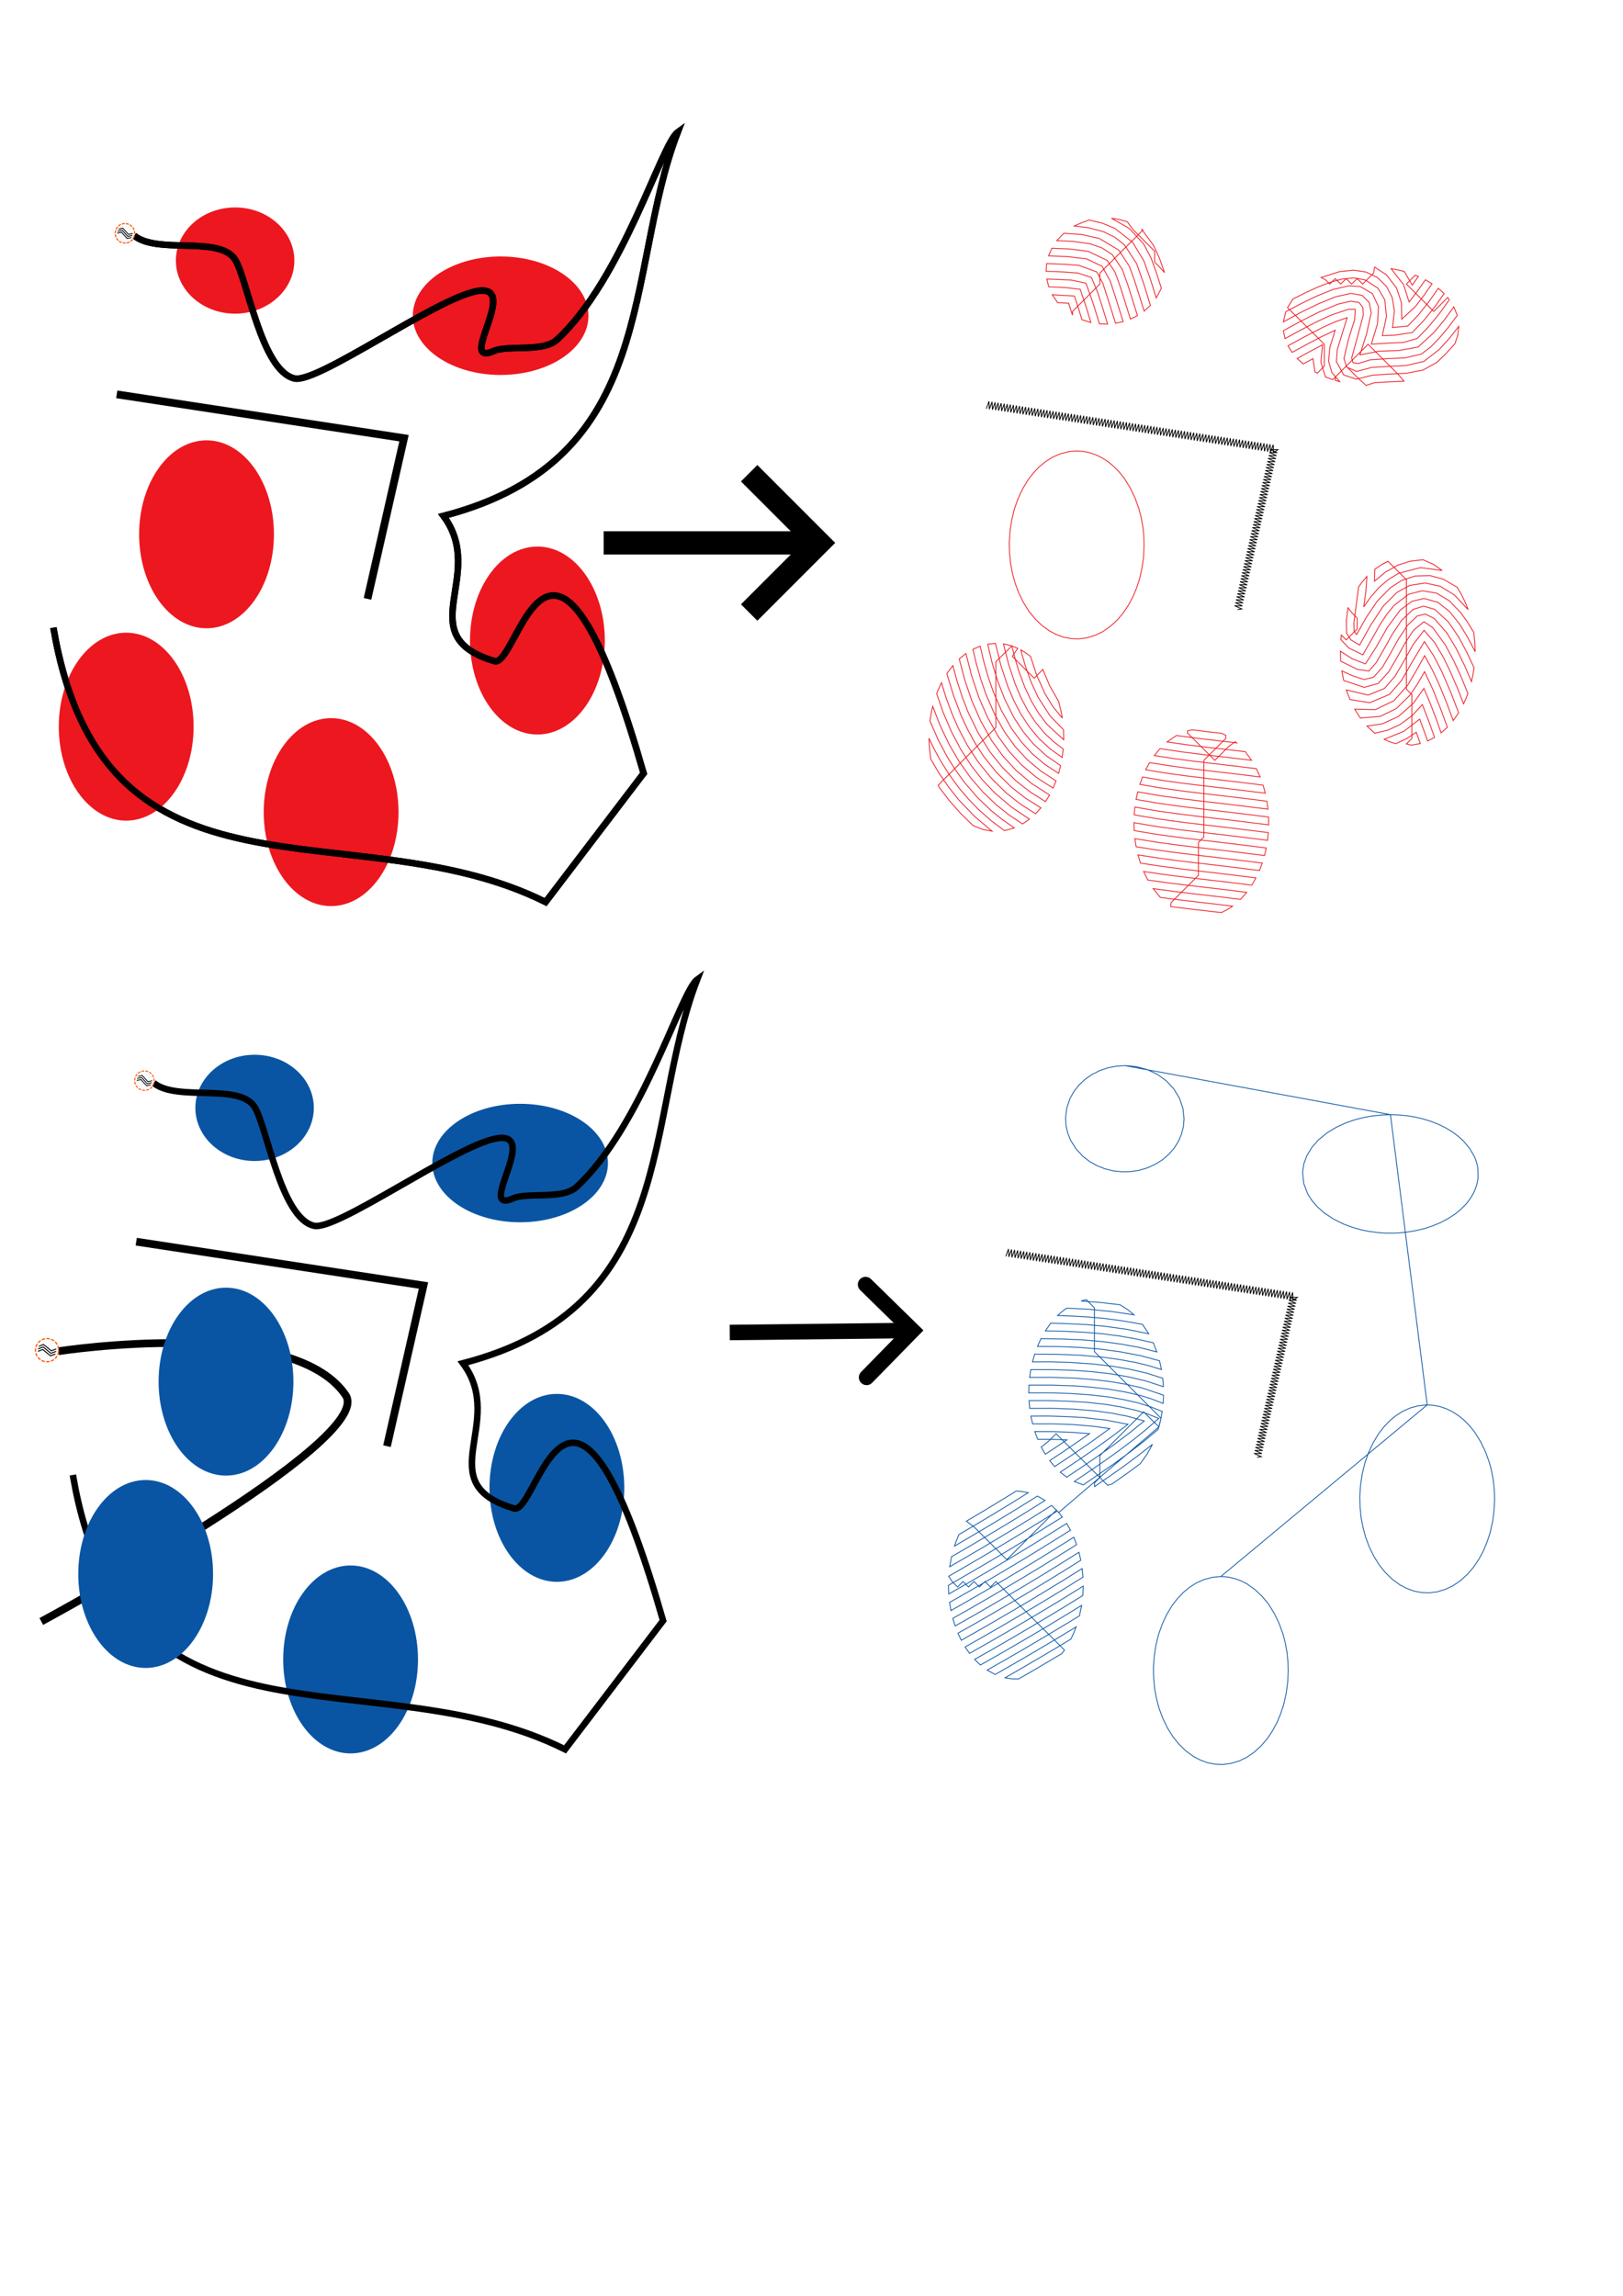 <?xml version="1.0" encoding="UTF-8" standalone="no"?>
<!-- Created with Inkscape (http://www.inkscape.org/) -->

<svg
   sodipodi:docname="guided-fill-group.svg"
   id="svg5"
   version="1.1"
   viewBox="0 0 210 297"
   height="297mm"
   width="210mm"
   inkscape:version="1.2 (dc2aeda, 2022-05-15)"
   xmlns:inkscape="http://www.inkscape.org/namespaces/inkscape"
   xmlns:sodipodi="http://sodipodi.sourceforge.net/DTD/sodipodi-0.dtd"
   xmlns:xlink="http://www.w3.org/1999/xlink"
   xmlns="http://www.w3.org/2000/svg"
   xmlns:svg="http://www.w3.org/2000/svg"
   xmlns:inkstitch="http://inkstitch.org/namespace">
  <sodipodi:namedview
     id="namedview7"
     pagecolor="#ffffff"
     bordercolor="#666666"
     borderopacity="1.0"
     inkscape:showpageshadow="2"
     inkscape:pageopacity="0.0"
     inkscape:pagecheckerboard="0"
     inkscape:deskcolor="#d1d1d1"
     inkscape:document-units="mm"
     showgrid="false"
     inkscape:zoom="0.58234292"
     inkscape:cx="235.25657"
     inkscape:cy="528.89799"
     inkscape:window-width="1332"
     inkscape:window-height="675"
     inkscape:window-x="0"
     inkscape:window-y="25"
     inkscape:window-maximized="0"
     inkscape:current-layer="g7404" />
  <defs
     id="defs2">
    <marker
       style="overflow:visible"
       id="marker18903"
       refX="0"
       refY="0"
       orient="auto-start-reverse"
       inkscape:stockid="Arrow3"
       markerWidth="4.207"
       markerHeight="7"
       viewBox="0 0 4.207 7"
       inkscape:isstock="true"
       inkscape:collect="always"
       preserveAspectRatio="xMidYMid">
      <path
         style="fill:none;stroke:context-stroke;stroke-width:1;stroke-linecap:round"
         d="M 3,-3 0,0 3,3"
         id="path18901"
         transform="rotate(180,0.125,0)"
         sodipodi:nodetypes="ccc" />
    </marker>
    <marker
       style="overflow:visible"
       id="Arrow1"
       refX="0"
       refY="0"
       orient="auto-start-reverse"
       inkscape:stockid="Arrow1"
       markerWidth="4.061"
       markerHeight="6.707"
       viewBox="0 0 4.061 6.707"
       inkscape:isstock="true"
       inkscape:collect="always"
       preserveAspectRatio="xMidYMid">
      <path
         style="fill:none;stroke:context-stroke;stroke-width:1;stroke-linecap:butt"
         d="M 3,-3 0,0 3,3"
         id="path5057"
         transform="rotate(180,0.125,0)"
         sodipodi:nodetypes="ccc" />
    </marker>
    <marker
       markerWidth="25.286"
       markerHeight="25.286"
       refX="0.5"
       refY="24.8"
       orient="auto"
       id="Pencil"
       viewBox="0 0 25.286 25.286"
       preserveAspectRatio="xMidYMid"
       inkscape:isstock="true"
       inkscape:collect="always">
      <g
         id="g129150"
         transform="rotate(-45,9.896,24.302)">
        <path
           style="fill:#ffeadb;fill-opacity:1;stroke:none;stroke-width:0.9;stroke-linejoin:round;stroke-miterlimit:4;stroke-dasharray:none"
           d="M 11.396,16.291 2.839,18 11.282,13.38 Z"
           id="path129102"
           sodipodi:nodetypes="cccc" />
        <path
           id="path129104"
           style="fill:context-stroke;fill-opacity:1;stroke:none"
           d="m 11.865,20 h 14.242 v 3 H 11.865 c -0.966,-0.984 -0.961,-2.091 0,-3 z"
           sodipodi:nodetypes="ccccc" />
        <path
           id="path129106"
           style="fill:context-stroke;stroke:#000000;stroke-width:0"
           d="M 11.807,16 H 26.107 v 4 H 11.807 c -1.212,-1.198 -1.222,-2.78 0,-4 z"
           sodipodi:nodetypes="ccccc" />
        <path
           style="fill:#ffdbc2;fill-opacity:1;stroke:none;stroke-width:0.9;stroke-linejoin:round;stroke-miterlimit:4;stroke-dasharray:none"
           d="M 10.839,18 H 2.839 L 11.839,15.8 Z"
           id="path129108"
           sodipodi:nodetypes="cccc" />
        <path
           style="fill:#f5ad7a;fill-opacity:1;stroke:none;stroke-width:0.9;stroke-linejoin:round;stroke-miterlimit:4;stroke-dasharray:none"
           d="M 11.079,22.57 2.839,18 11.586,19.873 Z"
           id="path129110"
           sodipodi:nodetypes="cccc" />
        <path
           style="fill:#fcc39c;fill-opacity:1;stroke:none;stroke-width:0.9;stroke-linejoin:round;stroke-miterlimit:4;stroke-dasharray:none"
           d="M 11.839,20.2 2.839,18 10.839,17.8 Z"
           id="path129112"
           sodipodi:nodetypes="cccc" />
        <path
           id="path129114"
           style="fill:context-stroke;fill-opacity:1;stroke:#000000;stroke-width:0"
           d="M 11.852,13 H 26.107 v 3 H 11.852 c -1.048,-0.941 -0.994,-2.07 0,-3 z"
           sodipodi:nodetypes="ccccc" />
        <path
           style="fill:none;fill-opacity:1;stroke:#000000;stroke-width:0.9;stroke-linejoin:round;stroke-miterlimit:4;stroke-dasharray:none"
           d="M 11.839,23 2.839,18 11.839,13"
           id="path129116"
           sodipodi:nodetypes="ccc" />
        <path
           id="path129118"
           style="fill:none;stroke:#000000;stroke-width:0.9;stroke-linejoin:round;stroke-miterlimit:4;stroke-dasharray:none"
           d="M 11.807,16 H 26.107 v 4 H 11.807 c -1.212,-1.198 -1.222,-2.78 0,-4 z"
           sodipodi:nodetypes="ccccc" />
        <path
           style="fill:#000000;fill-opacity:1;stroke:none;stroke-width:0.9;stroke-linejoin:round;stroke-miterlimit:4;stroke-dasharray:none"
           d="m 5.839,19.667 -3,-1.667 3,-1.667 z"
           id="path129120"
           sodipodi:nodetypes="cccc" />
        <path
           id="path129122"
           style="opacity:0.48;fill:#ffffff;fill-opacity:1;stroke:none;stroke-width:0.9;stroke-linejoin:round;stroke-miterlimit:4;stroke-dasharray:none"
           d="M 11.801,13 H 25.107 v 3 H 11.801 c -0.978,-0.941 -0.928,-2.07 0,-3 z"
           sodipodi:nodetypes="ccccc" />
        <path
           id="path129124"
           style="opacity:0.349;fill:#000000;fill-opacity:1;stroke:none;stroke-width:0.9;stroke-linejoin:round;stroke-miterlimit:4;stroke-dasharray:none"
           d="m 11.817,20 h 13.29 v 3 H 11.817 c -0.902,-0.984 -0.897,-2.091 0,-3 z"
           sodipodi:nodetypes="ccccc" />
        <path
           id="path129126"
           style="fill:none;fill-opacity:1;stroke:#000000;stroke-width:0.9;stroke-linejoin:round;stroke-miterlimit:4;stroke-dasharray:none"
           d="m 11.865,20 h 14.242 v 3 H 11.865 c -0.966,-0.984 -0.961,-2.091 0,-3 z"
           sodipodi:nodetypes="ccccc" />
        <rect
           style="fill:#ff5555;fill-opacity:1;stroke:none;stroke-width:0.9;stroke-linejoin:round;stroke-miterlimit:4;stroke-dasharray:none"
           id="rect129128"
           width="7"
           height="10"
           x="26.5"
           y="13"
           ry="2"
           rx="2" />
        <path
           id="path129130"
           style="fill:#ffffff;fill-opacity:0.18;stroke-width:0.9;stroke-linejoin:round"
           d="m 29,13 h 3.768 l 0.696,3 H 29 Z"
           sodipodi:nodetypes="ccccc" />
        <path
           id="path129132"
           style="fill-opacity:0.157;stroke-width:0.9;stroke-linejoin:round"
           d="m 29,20 h 4.522 l -0.928,3 H 29 Z"
           sodipodi:nodetypes="ccccc" />
        <rect
           style="fill:none;fill-opacity:1;stroke:#000000;stroke-width:0.9;stroke-linejoin:round;stroke-miterlimit:4;stroke-dasharray:none"
           id="rect129134"
           width="7"
           height="10"
           x="26.5"
           y="13"
           ry="2"
           rx="2" />
        <path
           id="path129136"
           style="fill:none;fill-opacity:1;stroke:#000000;stroke-width:0.9;stroke-linejoin:round;stroke-miterlimit:4;stroke-dasharray:none"
           d="m 11.865,13 h 14.242 v 3 H 11.865 c -0.966,-0.984 -0.961,-2.091 0,-3 z"
           sodipodi:nodetypes="ccccc" />
        <g
           id="g129148"
           transform="translate(-2,-10)">
          <rect
             style="fill:#b3b3b3;fill-opacity:1;stroke:none;stroke-width:0.9;stroke-linejoin:round;stroke-miterlimit:4;stroke-dasharray:none"
             id="rect129138"
             width="5"
             height="3"
             x="26"
             y="30" />
          <rect
             style="fill:#cccccc;fill-opacity:1;stroke:none;stroke-width:0.9;stroke-linejoin:round;stroke-miterlimit:4;stroke-dasharray:none"
             id="rect129140"
             width="5"
             height="2.5"
             x="26"
             y="28" />
          <rect
             style="fill:#e6e6e6;fill-opacity:1;stroke:none;stroke-width:0.9;stroke-linejoin:round;stroke-miterlimit:4;stroke-dasharray:none"
             id="rect129142"
             width="5"
             height="3"
             x="26"
             y="25" />
          <rect
             style="fill:#f9f9f9;fill-opacity:1;stroke:none;stroke-width:0.9;stroke-linejoin:round;stroke-miterlimit:4;stroke-dasharray:none"
             id="rect129144"
             width="5"
             height="2.5"
             x="26"
             y="23" />
          <rect
             style="fill:none;fill-opacity:1;stroke:#000000;stroke-width:0.9;stroke-linejoin:round;stroke-miterlimit:4;stroke-dasharray:none"
             id="rect129146"
             width="5"
             height="10"
             x="26"
             y="23" />
        </g>
      </g>
    </marker>
    <marker
       style="overflow:visible"
       id="marker9077"
       refX="0"
       refY="0"
       orient="auto-start-reverse"
       inkscape:stockid="Arrow1"
       markerWidth="4.061"
       markerHeight="6.707"
       viewBox="0 0 4.061 6.707"
       inkscape:isstock="true"
       inkscape:collect="always"
       preserveAspectRatio="xMidYMid">
      <path
         style="fill:none;stroke:context-stroke;stroke-width:1;stroke-linecap:butt"
         d="M 3,-3 0,0 3,3"
         id="path9075"
         transform="rotate(180,0.125,0)"
         sodipodi:nodetypes="ccc" />
    </marker>
    <marker
       style="overflow:visible"
       id="Arrow3"
       refX="0"
       refY="0"
       orient="auto-start-reverse"
       inkscape:stockid="Arrow3"
       markerWidth="4.207"
       markerHeight="7"
       viewBox="0 0 4.207 7"
       inkscape:isstock="true"
       inkscape:collect="always"
       preserveAspectRatio="xMidYMid">
      <path
         style="fill:none;stroke:context-stroke;stroke-width:1;stroke-linecap:round"
         d="M 3,-3 0,0 3,3"
         id="arrow3"
         transform="rotate(180,0.125,0)"
         sodipodi:nodetypes="ccc" />
    </marker>
    <marker
       refX="10"
       refY="5"
       orient="auto"
       id="inkstitch-guide-line-marker">
      <g
         id="inkstitch-guide-line-group">
        <path
           style="fill:#fafafa;fill-opacity:0.8;stroke:#ff5500;stroke-width:0.5;stroke-linecap:round;stroke-linejoin:miter;stroke-miterlimit:4;stroke-dasharray:1, 1;stroke-dashoffset:0;stroke-opacity:1"
           d="M 10.129,5.292 A 4.837,4.837 0 0 1 5.292,10.129 4.837,4.837 0 0 1 0.454,5.292 4.837,4.837 0 0 1 5.292,0.454 4.837,4.837 0 0 1 10.129,5.292 Z"
           id="inkstitch-guide-line-marker-circle" />
        <path
           style="fill:none;stroke:#000000;stroke-width:0.4;stroke-linecap:round;stroke-miterlimit:4"
           id="inkstitch-guide-line-marker-spiral"
           d="M 1.751,6.273 3.456,5.283 7.104,7.4 8.819,6.405 M 1.796,4.13 3.456,3.167 7.104,5.283 8.848,4.272 M 1.632,5.283 3.456,4.225 7.104,6.342 8.956,5.268" />
      </g>
    </marker>
    <symbol
       id="inkstitch_ignore_layer"
       transform="scale(2.236, 2.236)">
      <title
         id="title9694">Ignore entire layer when generating stitch plan</title>
      <path
         inkscape:connector-curvature="0"
         style="opacity:1;vector-effect:none;fill:#fafafa;fill-opacity:1;fill-rule:evenodd;stroke:#ff0000;stroke-width:1.065;stroke-linecap:round;stroke-linejoin:miter;stroke-miterlimit:4;stroke-dasharray:3.195, 3.195;stroke-dashoffset:0;stroke-opacity:1"
         d="M 9.247,-4.9265995e-6 C 9.247,5.107 5.107,9.247 -2.615882e-5,9.247 -5.107,9.247 -9.247,5.107 -9.247,-4.9265995e-6 -9.247,-2.452 -8.272,-4.804 -6.538,-6.538 c 1.734,-1.734 4.086,-2.708 6.538,-2.708 5.107,0 9.247,4.14 9.247,9.247 0,0 0,0 0,0"
         id="inkstitch_path25368-7" />
      <path
         sodipodi:nodetypes="ccccc"
         inkscape:connector-curvature="0"
         style="color:#000000;fill:#d5d5d5;fill-opacity:1;fill-rule:evenodd;stroke:#5a5a5a;stroke-width:0.633;stroke-linecap:square;stroke-linejoin:round;stroke-miterlimit:0;stroke-opacity:1"
         d="M 4,4.453 1.467,1.286 H -5.5 l 2.533,3.167 z"
         id="use5800" />
      <path
         sodipodi:nodetypes="ccccc"
         inkscape:connector-curvature="0"
         style="color:#000000;opacity:0.5;fill:#d5d5d5;fill-opacity:1;fill-rule:evenodd;stroke:#858585;stroke-width:0.633;stroke-linecap:square;stroke-linejoin:round;stroke-miterlimit:0;stroke-opacity:1"
         d="M 4,2.553 1.467,-0.614 H -5.5 l 2.533,3.167 z"
         id="use5864" />
      <g
         id="g5771">
        <path
           sodipodi:nodetypes="ccccccccc"
           inkscape:connector-curvature="0"
           style="fill:#aa0000;fill-rule:evenodd;stroke:#aa0000;stroke-width:1px"
           d="m -1.067,-5.047 h 4.433 l 0.633,0.633 V 0.019 L 3.367,0.653 H -1.067 L -1.7,0.019 V -4.414 Z"
           id="path8011" />
        <path
           inkscape:connector-curvature="0"
           id="path8023"
           d="m -0.433,-3.876 c 0,0 3.167,3.167 3.167,3.167"
           style="fill:none;stroke:#ffffff;stroke-width:1.7" />
        <path
           inkscape:connector-curvature="0"
           id="path8025"
           d="m 2.733,-3.876 c 0,0 -3.167,3.167 -3.167,3.167"
           style="fill:none;stroke:#ffffff;stroke-width:1.8;stroke-linejoin:round" />
      </g>
    </symbol>
    <symbol
       id="inkstitch_trim">
      <title
         id="inkstitch_title9282">Trim the thread after sewing this object.</title>
      <path
         id="inkstitch_circle13405"
         d="m 9.247,-8.6e-6 c 1.8e-6,2.452 -0.974,4.804 -2.708,6.538 C 4.804,8.272 2.452,9.247 -2.1625959e-5,9.247 -2.452,9.247 -4.804,8.272 -6.538,6.538 -8.272,4.804 -9.247,2.452 -9.247,-8.6e-6 c 6e-7,-2.452 0.974,-4.804 2.708,-6.538 1.734,-1.734 4.086,-2.708 6.538,-2.708 C 5.107,-9.247 9.247,-5.107 9.247,-8.6e-6 c 0,0 0,0 0,0"
         style="opacity:1;vector-effect:none;fill:#fafafa;fill-opacity:1;fill-rule:evenodd;stroke:#003399;stroke-width:1.065;stroke-linecap:round;stroke-linejoin:miter;stroke-miterlimit:4;stroke-dasharray:3.195, 3.195;stroke-dashoffset:0;stroke-opacity:1"
         inkscape:connector-curvature="0" />
      <path
         style="color:#000000;font-style:normal;font-variant:normal;font-weight:normal;font-stretch:normal;font-size:medium;line-height:normal;font-family:sans-serif;font-variant-ligatures:normal;font-variant-position:normal;font-variant-caps:normal;font-variant-numeric:normal;font-variant-alternates:normal;font-feature-settings:normal;text-indent:0;text-align:start;text-decoration:none;text-decoration-line:none;text-decoration-style:solid;text-decoration-color:#000000;letter-spacing:normal;word-spacing:normal;text-transform:none;writing-mode:lr-tb;direction:ltr;text-orientation:mixed;dominant-baseline:auto;baseline-shift:baseline;text-anchor:start;white-space:normal;shape-padding:0;clip-rule:nonzero;display:inline;overflow:visible;visibility:visible;opacity:1;isolation:auto;mix-blend-mode:normal;color-interpolation:sRGB;color-interpolation-filters:linearRGB;solid-color:#000000;solid-opacity:1;vector-effect:none;fill:#050505;fill-opacity:1;fill-rule:evenodd;stroke:none;stroke-width:1.414;stroke-linecap:butt;stroke-linejoin:miter;stroke-miterlimit:4;stroke-dasharray:none;stroke-dashoffset:0;stroke-opacity:1;color-rendering:auto;image-rendering:auto;shape-rendering:auto;text-rendering:auto;enable-background:accumulate"
         d="m -3,-5.983 c -1.306,0 -2.375,1.069 -2.375,2.375 0,1.306 1.069,2.375 2.375,2.375 0.587,0 1.119,-0.224 1.535,-0.58 0,0 0.617,1.621 0.617,1.621 0,0 -2.299,6.018 -2.299,6.018 0.987,-0.125 1.237,-0.262 1.674,-0.975 0,0 1.33,-3.189 1.33,-3.189 0,0 1.236,3.25 1.236,3.25 0.232,0.779 0.843,0.792 1.578,1.072 0,0 -2.055,-6.143 -2.055,-6.143 0,0 0.73,-1.75 0.73,-1.75 0.428,0.417 1.011,0.676 1.652,0.676 1.306,0 2.375,-1.069 2.375,-2.375 0,-1.306 -1.069,-2.375 -2.375,-2.375 -1.062,0 -1.957,0.713 -2.258,1.68 0,0 -0.012,-0.016 -0.012,-0.016 0,0 -0.803,2.102 -0.803,2.102 0,0 -0.592,-1.766 -0.592,-1.766 -0.182,-1.128 -1.159,-2 -2.336,-2 0,0 -2e-5,-3e-5 -2e-5,-3e-5 m 0,1 c 0.765,0 1.375,0.61 1.375,1.375 0,0.765 -0.61,1.375 -1.375,1.375 -0.765,0 -1.375,-0.61 -1.375,-1.375 0,-0.765 0.61,-1.375 1.375,-1.375 0,0 0,0 0,0 m 6,0 c 0.765,0 1.375,0.61 1.375,1.375 0,0.765 -0.61,1.375 -1.375,1.375 -0.765,0 -1.375,-0.61 -1.375,-1.375 0,-0.765 0.61,-1.375 1.375,-1.375 0,0 0,0 0,0"
         id="inkstitch_path13416"
         inkscape:connector-curvature="0" />
    </symbol>
    <symbol
       id="inkstitch_ignore_object">
      <title
         id="title25366">Ignore object when generating stitch plan</title>
      <path
         inkscape:connector-curvature="0"
         style="opacity:1;vector-effect:none;fill:#fafafa;fill-opacity:1;fill-rule:evenodd;stroke:#ff0000;stroke-width:1.065;stroke-linecap:round;stroke-linejoin:miter;stroke-miterlimit:4;stroke-dasharray:3.195, 3.195;stroke-dashoffset:0;stroke-opacity:1"
         d="m 9.247,-2.6e-6 c -1.9e-6,5.107 -4.14,9.247 -9.247,9.247 C -5.107,9.247 -9.247,5.107 -9.247,-2.6e-6 c 10e-8,-2.452 0.974,-4.804 2.708,-6.538 1.734,-1.734 4.086,-2.708 6.538,-2.708 C 5.107,-9.247 9.247,-5.107 9.247,-2.6e-6 v 0"
         id="inkstitch_path25368"
         sodipodi:nodetypes="csssscc" />
      <path
         style="color:#000000;font-style:normal;font-variant:normal;font-weight:normal;font-stretch:normal;font-size:medium;line-height:normal;font-family:sans-serif;font-variant-ligatures:normal;font-variant-position:normal;font-variant-caps:normal;font-variant-numeric:normal;font-variant-alternates:normal;font-feature-settings:normal;text-indent:0;text-align:start;text-decoration:none;text-decoration-line:none;text-decoration-style:solid;text-decoration-color:#000000;letter-spacing:normal;word-spacing:normal;text-transform:none;writing-mode:lr-tb;direction:ltr;text-orientation:mixed;dominant-baseline:auto;baseline-shift:baseline;text-anchor:start;white-space:normal;shape-padding:0;clip-rule:nonzero;display:inline;overflow:visible;visibility:visible;opacity:1;isolation:auto;mix-blend-mode:normal;color-interpolation:sRGB;color-interpolation-filters:linearRGB;solid-color:#000000;solid-opacity:1;vector-effect:none;fill:#ff0000;fill-opacity:1;fill-rule:nonzero;stroke:none;stroke-width:2.365;stroke-linecap:butt;stroke-linejoin:round;stroke-miterlimit:4;stroke-dasharray:none;stroke-dashoffset:0;stroke-opacity:1;paint-order:fill markers stroke;color-rendering:auto;image-rendering:auto;shape-rendering:auto;text-rendering:auto;enable-background:accumulate"
         d="M 5.967,-7.182 -7.511,5.807 c -0.173,0.167 -0.121,0.382 0.051,0.541 0.447,0.445 0.91,0.891 1.447,1.336 L 7.895,-5.754 c -0.445,-0.498 -0.763,-1.041 -1.341,-1.492 -0.13,-0.13 -0.385,-0.138 -0.587,0.064 z"
         id="inkstitch_path31147"
         inkscape:connector-curvature="0"
         sodipodi:nodetypes="ccccccc" />
      <path
         style="color:#000000;font-style:normal;font-variant:normal;font-weight:normal;font-stretch:normal;font-size:medium;line-height:normal;font-family:sans-serif;font-variant-ligatures:normal;font-variant-position:normal;font-variant-caps:normal;font-variant-numeric:normal;font-variant-alternates:normal;font-feature-settings:normal;text-indent:0;text-align:start;text-decoration:none;text-decoration-line:none;text-decoration-style:solid;text-decoration-color:#000000;letter-spacing:normal;word-spacing:normal;text-transform:none;writing-mode:lr-tb;direction:ltr;text-orientation:mixed;dominant-baseline:auto;baseline-shift:baseline;text-anchor:start;white-space:normal;shape-padding:0;clip-rule:nonzero;display:inline;overflow:visible;visibility:visible;opacity:1;isolation:auto;mix-blend-mode:normal;color-interpolation:sRGB;color-interpolation-filters:linearRGB;solid-color:#000000;solid-opacity:1;vector-effect:none;fill:#ff0000;fill-opacity:1;fill-rule:nonzero;stroke:none;stroke-width:2.365;stroke-linecap:butt;stroke-linejoin:round;stroke-miterlimit:4;stroke-dasharray:none;stroke-dashoffset:0;stroke-opacity:1;paint-order:fill markers stroke;color-rendering:auto;image-rendering:auto;shape-rendering:auto;text-rendering:auto;enable-background:accumulate"
         d="m -6.378,-7.386 c -0.416,0.369 -0.833,0.822 -1.249,1.291 L 5.934,7.799 7.627,6.148 -5.621,-7.426 c -0.194,-0.194 -0.549,-0.191 -0.756,0.04 z"
         inkstitch_id="path31147-7"
         inkscape:connector-curvature="0"
         sodipodi:nodetypes="cccccc"
         id="path19494" />
    </symbol>
  </defs>
  <g
     inkscape:label="Calque 1"
     inkscape:groupmode="layer"
     id="layer1"
     style="display:inline"
     transform="matrix(0.42 0 0 0.42 10.073 9.923)"
     inkscape:highlight-color="#ee0000">
    <g
       id="g3351"
       style="display:inline;opacity:1">
      <ellipse
         style="fill:#ed171f;stroke:none;stroke-width:4;stroke-linecap:square;stroke-dasharray:0.794, 0.794"
         id="path3271"
         cx="48.451"
         cy="56.631"
         rx="18.248"
         ry="16.36"
         inkstitch:fill_method="2"
         inkstitch:fill_underlay="False"
         inkstitch:row_spacing_mm="1" />
      <g
         id="command_group1"
         inkscape:label="Commande Ink/Stitch: Trim thread after sewing this object"
         transform="matrix(0.631,0,0,0.631,-24.011,-23.653)"
         style="display:none">
        <path
           id="command_connector1"
           d="m 97.39,73.969 9.336,28.443"
           style="fill:none;stroke:#000000;stroke-width:1px;stroke-opacity:0.5"
           inkscape:connection-start="#command_use7739"
           inkscape:connection-end="#path3271"
           inkscape:label="connecteur"
           inkscape:connector-type="polyline"
           inkscape:connector-curvature="0" />
        <use
           id="command_use7739"
           xlink:href="#inkstitch_trim"
           height="100%"
           width="100%"
           x="97.387"
           y="73.933"
           inkscape:label="marqueur de commande" />
      </g>
      <ellipse
         style="fill:#ed171f;stroke:none;stroke-width:4;stroke-linecap:square;stroke-dasharray:0.794, 0.794"
         id="path3275"
         cx="130.252"
         cy="73.621"
         rx="27.057"
         ry="18.248"
         inkstitch:fill_method="2"
         inkstitch:fill_underlay="False"
         inkstitch:row_spacing_mm="1" />
      <g
         id="command_group2"
         inkscape:label="Commande Ink/Stitch: Trim thread after sewing this object"
         transform="matrix(0.631,0,0,0.631,-24.011,-23.653)"
         style="display:none">
        <path
           id="command_connector2"
           d="m 243.838,95.383 0.384,29.92"
           style="fill:none;stroke:#000000;stroke-width:1px;stroke-opacity:0.5"
           inkscape:connection-start="#command_use9744"
           inkscape:connection-end="#path3275"
           inkscape:label="connecteur"
           inkscape:connector-type="polyline"
           inkscape:connector-curvature="0" />
        <use
           id="command_use9744"
           xlink:href="#inkstitch_trim"
           height="100%"
           width="100%"
           x="243.836"
           y="95.347"
           inkscape:label="marqueur de commande" />
      </g>
      <ellipse
         style="fill:#ed171f;stroke:none;stroke-width:4;stroke-linecap:square;stroke-dasharray:0.794, 0.794"
         id="path3277"
         cx="141.578"
         cy="173.669"
         rx="20.765"
         ry="28.945"
         inkstitch:fill_method="2"
         inkstitch:fill_underlay="False"
         inkstitch:row_spacing_mm="1" />
      <g
         id="command_group3"
         inkscape:label="Commande Ink/Stitch: Trim thread after sewing this object"
         transform="matrix(0.631,0,0,0.631,-24.011,-23.653)"
         style="display:none">
        <path
           id="command_connector3"
           d="m 245.115,239.931 7.028,29.398"
           style="fill:none;stroke:#000000;stroke-width:1px;stroke-opacity:0.5"
           inkscape:connection-start="#command_use7496"
           inkscape:connection-end="#path3277"
           inkscape:label="connecteur"
           inkscape:connector-type="polyline"
           inkscape:connector-curvature="0" />
        <use
           id="command_use7496"
           xlink:href="#inkstitch_trim"
           height="100%"
           width="100%"
           x="245.113"
           y="239.895"
           inkscape:label="marqueur de commande" />
      </g>
      <ellipse
         style="fill:#ed171f;stroke:none;stroke-width:4;stroke-linecap:square;stroke-dasharray:0.794, 0.794"
         id="path3277-2"
         cx="78.025"
         cy="226.52"
         rx="20.765"
         ry="28.945"
         inkstitch:fill_method="2"
         inkstitch:fill_underlay="False"
         inkstitch:row_spacing_mm="1" />
      <g
         id="command_group4"
         inkscape:label="Commande Ink/Stitch: Trim thread after sewing this object"
         transform="matrix(0.631,0,0,0.631,-24.011,-23.653)"
         style="display:none">
        <path
           id="command_connector4"
           d="m 154.707,321.296 2.804,29.865"
           style="fill:none;stroke:#000000;stroke-width:1px;stroke-opacity:0.5"
           inkscape:connection-start="#command_use9919"
           inkscape:connection-end="#path3277-2"
           inkscape:label="connecteur"
           inkscape:connector-type="polyline"
           inkscape:connector-curvature="0" />
        <use
           id="command_use9919"
           xlink:href="#inkstitch_trim"
           height="100%"
           width="100%"
           x="154.704"
           y="321.26"
           inkscape:label="marqueur de commande" />
      </g>
      <path
         style="display:inline;fill:none;stroke:#000000;stroke-width:2;stroke-linecap:butt;stroke-linejoin:miter;stroke-opacity:1;marker-start:url(#inkstitch-guide-line-marker)"
         d="m 17.353,48.943 c 7.185,5.907 26.512,-0.145 31.168,7.504 3.766,6.186 8.028,34.121 18.22,36.5 6.98,1.629 43.258,-24.432 56.079,-26.885 14.044,-2.687 -6.479,23.587 5.34,18.418 4.415,-1.931 15.142,0.513 19.484,-3.503 20.181,-18.665 32.082,-60.199 37.159,-63.883 -16.632,43.222 -5.318,100.84 -72.169,118.192 13.636,18.304 -10.562,36.898 15.738,44.725 4.35,1.294 9.567,-21.491 18.956,-20.161 6.57,0.93 15.183,13.667 26.971,54.72 l -30.203,39.642 C 84.873,224.714 8.024,261.002 -7.536,169.7"
         id="path3837"
         sodipodi:nodetypes="csssssccssccc"
         inkscape:label="guide" />
      <path
         style="display:inline;fill:none;stroke:#000000;stroke-width:2.384;stroke-linecap:butt;stroke-linejoin:miter;stroke-opacity:1"
         d="M 11.987,97.84 100.482,111.339 89.233,160.837"
         id="path6378"
         sodipodi:nodetypes="ccc" />
      <ellipse
         style="fill:#ed171f;stroke:none;stroke-width:4;stroke-linecap:square;stroke-dasharray:0.794, 0.794"
         id="ellipse5234"
         cx="39.642"
         cy="140.949"
         rx="20.765"
         ry="28.945"
         inkstitch:fill_method="2"
         inkstitch:fill_underlay="False"
         inkstitch:row_spacing_mm="1" />
      <g
         id="command_group5"
         inkscape:label="Commande Ink/Stitch: Trim thread after sewing this object"
         transform="matrix(0.631,0,0,0.631,-24.011,-23.653)"
         style="display:none">
        <path
           id="command_connector5"
           d="m 96.415,185.349 1.783,29.903"
           style="fill:none;stroke:#000000;stroke-width:1px;stroke-opacity:0.5"
           inkscape:connection-start="#command_use5155"
           inkscape:connection-end="#ellipse5234"
           inkscape:label="connecteur"
           inkscape:connector-type="polyline"
           inkscape:connector-curvature="0" />
        <use
           id="command_use5155"
           xlink:href="#inkstitch_trim"
           height="100%"
           width="100%"
           x="96.413"
           y="185.313"
           inkscape:label="marqueur de commande" />
      </g>
      <ellipse
         style="fill:#ed171f;stroke:none;stroke-width:4;stroke-linecap:square;stroke-dasharray:0.794, 0.794"
         id="ellipse7080"
         cx="14.893"
         cy="200.196"
         rx="20.765"
         ry="28.945"
         inkstitch:fill_method="2"
         inkstitch:fill_underlay="False"
         inkstitch:row_spacing_mm="1" />
      <path
         style="display:inline;fill:none;stroke:#000000;stroke-width:2;stroke-linecap:butt;stroke-linejoin:miter;stroke-opacity:1;marker-start:url(#inkstitch-guide-line-marker)"
         d="m 17.353,48.943 c 7.185,5.907 26.512,-0.145 31.168,7.504 3.766,6.186 8.028,34.121 18.22,36.5 6.98,1.629 43.258,-24.432 56.079,-26.885 14.044,-2.687 -6.479,23.587 5.34,18.418 4.415,-1.931 15.142,0.513 19.484,-3.503 20.181,-18.665 32.082,-60.199 37.159,-63.883 -16.632,43.222 -5.318,100.84 -72.169,118.192 13.636,18.304 -10.562,36.898 15.738,44.725 4.35,1.294 9.567,-21.491 18.956,-20.161 6.57,0.93 15.183,13.667 26.971,54.72 l -30.203,39.642 C 84.873,224.714 8.024,261.002 -7.536,169.7"
         id="path9491"
         sodipodi:nodetypes="csssssccssccc"
         inkscape:label="guide" />
    </g>
    <path
       style="fill:none;stroke:#000000;stroke-width:7.151;stroke-linecap:butt;stroke-linejoin:miter;stroke-dasharray:none;stroke-opacity:1;marker-end:url(#Arrow1)"
       d="m 161.979,143.588 h 64.497"
       id="path5624"
       sodipodi:nodetypes="cc" />
    <g
       id="command_group9"
       inkscape:label="Commande Ink/Stitch: Ignore this object (do not stitch)"
       transform="matrix(0.631 0 0 0.631 -24.011 -23.653)"
       style="display:none">
      <path
         id="command_connector9"
         d="m 336.246,235.207 15.211,29.964"
         style="fill:none;stroke:#000000;stroke-width:1px;stroke-opacity:0.5"
         inkscape:connection-start="#command_use8074"
         inkscape:connection-end="#path5624"
         inkscape:label="connecteur"
         inkscape:connector-type="polyline"
         inkscape:connector-curvature="0" />
      <use
         id="command_use8074"
         xlink:href="#inkstitch_ignore_object"
         height="100%"
         width="100%"
         x="336.243"
         y="235.172"
         inkscape:label="marqueur de commande" />
    </g>
  </g>
  <g
     inkscape:label="Calque 2"
     inkscape:groupmode="layer"
     id="g7404"
     style="display:inline"
     transform="matrix(0.42 0 0 0.42 10.073 9.923)">
    <g
       id="g7394"
       style="display:inline;opacity:1"
       transform="translate(6, 260.986)">
      <ellipse
         style="fill:#0a55a3;stroke:none;stroke-width:4;stroke-linecap:square;stroke-dasharray:0.794, 0.794"
         id="ellipse7352"
         cx="48.451"
         cy="56.631"
         rx="18.248"
         ry="16.36"
         inkstitch:fill_method="2"
         inkstitch:fill_underlay="False"
         inkstitch:row_spacing_mm="1" />
      <ellipse
         style="fill:#0a55a3;stroke:none;stroke-width:4;stroke-linecap:square;stroke-dasharray:0.794, 0.794"
         id="ellipse7360"
         cx="130.252"
         cy="73.621"
         rx="27.057"
         ry="18.248"
         inkstitch:fill_method="2"
         inkstitch:fill_underlay="False"
         inkstitch:row_spacing_mm="1" />
      <ellipse
         style="fill:#0a55a3;stroke:none;stroke-width:4;stroke-linecap:square;stroke-dasharray:0.794, 0.794"
         id="ellipse7368"
         cx="141.578"
         cy="173.669"
         rx="20.765"
         ry="28.945"
         inkstitch:fill_method="2"
         inkstitch:fill_underlay="False"
         inkstitch:row_spacing_mm="1" />
      <ellipse
         style="fill:#0a55a3;stroke:none;stroke-width:4;stroke-linecap:square;stroke-dasharray:0.794, 0.794"
         id="ellipse7376"
         cx="78.025"
         cy="226.52"
         rx="20.765"
         ry="28.945"
         inkstitch:fill_method="2"
         inkstitch:fill_underlay="False"
         inkstitch:row_spacing_mm="1" />
      <path
         style="display:inline;fill:none;stroke:#000000;stroke-width:2.384;stroke-linecap:butt;stroke-linejoin:miter;stroke-dasharray:none;stroke-dashoffset:0;stroke-opacity:1;marker-start:url(#inkstitch-guide-line-marker)"
         d="m -12.012,131.588 c 0,0 71.696,-11.163 88.495,13.499 9.525,13.984 -93.745,69.746 -93.745,69.746"
         id="path7378"
         sodipodi:nodetypes="csc" />
      <path
         style="display:inline;fill:none;stroke:#000000;stroke-width:2;stroke-linecap:butt;stroke-linejoin:miter;stroke-opacity:1;marker-start:url(#inkstitch-guide-line-marker)"
         d="m 17.353,48.943 c 7.185,5.907 26.512,-0.145 31.168,7.504 3.766,6.186 8.028,34.121 18.22,36.5 6.98,1.629 43.258,-24.432 56.079,-26.885 14.044,-2.687 -6.479,23.587 5.34,18.418 4.415,-1.931 15.142,0.513 19.484,-3.503 20.181,-18.665 32.082,-60.199 37.159,-63.883 -16.632,43.222 -5.318,100.84 -72.169,118.192 13.636,18.304 -10.562,36.898 15.738,44.725 4.35,1.294 9.567,-21.491 18.956,-20.161 6.57,0.93 15.183,13.667 26.971,54.72 l -30.203,39.642 C 84.873,224.714 8.024,261.002 -7.536,169.7"
         id="path7386"
         sodipodi:nodetypes="csssssccssccc"
         inkscape:label="guide" />
      <path
         style="display:inline;fill:none;stroke:#000000;stroke-width:2.384;stroke-linecap:butt;stroke-linejoin:miter;stroke-opacity:1"
         d="M 11.987,97.84 100.482,111.339 89.233,160.837"
         id="path7388"
         sodipodi:nodetypes="ccc" />
      <ellipse
         style="fill:#0a55a3;stroke:none;stroke-width:4;stroke-linecap:square;stroke-dasharray:0.794, 0.794"
         id="ellipse7390"
         cx="39.642"
         cy="140.949"
         rx="20.765"
         ry="28.945"
         inkstitch:fill_method="2"
         inkstitch:fill_underlay="False"
         inkstitch:row_spacing_mm="1" />
      <ellipse
         style="fill:#0a55a3;stroke:none;stroke-width:4;stroke-linecap:square;stroke-dasharray:0.794, 0.794"
         id="ellipse7392"
         cx="14.893"
         cy="200.196"
         rx="20.765"
         ry="28.945"
         inkstitch:fill_method="2"
         inkstitch:fill_underlay="False"
         inkstitch:row_spacing_mm="1" />
    </g>
    <path
       style="fill:none;stroke:#000000;stroke-width:4.767;stroke-linecap:butt;stroke-linejoin:miter;stroke-opacity:1;marker-end:url(#marker18903)"
       d="m 200.837,386.8 55.102,-0.607"
       id="path18151"
       sodipodi:nodetypes="cc" />
  </g>
  <g
     id="__inkstitch_stitch_plan__"
     inkscape:label="Plan de broderie"
     inkscape:groupmode="layer"
     style="display:inline">
    <g
       id="__color_block_0__"
       inkscape:label="color block 1"
       transform="translate(112.569,1.335)">
      <path
         id="object3245"
         style="fill:none;stroke:#ed161e;stroke-width:0.4"
         d="m 132.538,106.772 0.729,0.489 -0.729,-0.489 0.729,0.489 -0.729,-0.489 0.729,0.489 -3.503,3.503 -3.503,3.503 -3.503,3.503 -3.503,3.503 -3.503,3.503 -3.503,3.503 v 5.345 l -3.341,3.341 -3.341,3.341 -3.341,3.341 -3.341,3.341 -0.032,1.824 -1.866,-5.833 -5.358,-0.263 -2.626,-3.877 10.808,0.627 1.901,5.781 1.783,5.818 4.358,1.328 -2.491,-8.144 -2.73,-8.066 -7.642,-0.87 -7.701,-0.309 -0.98,-3.811 5.963,0.202 5.959,0.293 7.208,1.517 3.508,9.844 3.076,9.998 4.009,0.105 -2.386,-7.662 -2.433,-7.647 -3.066,-7.372 -6.677,-2.229 -7.736,-0.559 -7.755,-0.28 0.29,-3.772 7.884,0.289 7.865,0.58 8.735,3.224 2.991,5.72 3.121,9.651 3.02,9.683 3.709,-0.816 -3.099,-9.92 -3.197,-9.889 -3.939,-7.178 -7.588,-3.629 -9.256,-1.095 -9.326,-0.373 1.602,-3.732 8.868,0.378 8.796,1.105 9.328,4.446 3.866,5.759 2.695,7.563 2.413,7.661 2.408,7.663 3.425,-1.687 -2.368,-7.566 -2.39,-7.559 -2.669,-7.462 -4.958,-7.27 -4.941,-3.165 -5.544,-1.964 -8.225,-1.216 -8.311,-0.392 3.501,-3.628 8.696,0.65 8.505,1.87 9.597,5.743 5.197,7.989 2.587,7.192 2.317,7.286 2.266,7.302 3.066,-2.792 -3.162,-10.249 -3.554,-10.116 -5.961,-9.199 -4.826,-3.794 -5.535,-2.671 -6.99,-1.832 -7.174,-0.917 3.89,-1.669 3.396,-1.229 6.409,1.525 6.087,2.512 8.724,6.807 5.501,9.095 3.193,8.999 2.846,9.117 2.497,-4.755 -2.368,-7.413 -2.645,-7.316 -3.633,-6.894 -7.072,-7.596 -8.651,-4.955 3.908,0.642 3.812,1.073 2.804,3.816 3.52,3.52 3.52,3.52 3.52,3.52 v 5.345 l 2.513,2.513 2.311,2.592 -2.37,-6.757 -2.971,-6.51 -5.916,-8.003 1.685,2.279 1.685,2.279 -1.685,-2.279 -1.685,-2.279"
         transform="scale(0.265)"
         inkstitch:manual_stitch="true" />
      <g
         id="command_group6"
         inkscape:label="Commande Ink/Stitch: Trim thread after sewing this object"
         transform="scale(0.265)"
         style="display:none">
        <path
           id="command_connector6"
           d="m 99.873,73.29 8.14,29.326"
           style="fill:none;stroke:#000000;stroke-width:1px;stroke-opacity:0.5"
           inkscape:connection-start="#command_use4756"
           inkscape:connection-end="#object3245"
           inkscape:label="connecteur"
           inkscape:connector-type="polyline"
           inkscape:connector-curvature="0" />
        <use
           id="command_use4756"
           xlink:href="#inkstitch_trim"
           height="100%"
           width="100%"
           x="99.871"
           y="73.254"
           inkscape:label="marqueur de commande" />
      </g>
      <path
         id="object5537"
         style="fill:none;stroke:#ed161e;stroke-width:0.4"
         d="m 203.834,145.207 1.787,1.703 1.787,1.703 -1.787,-1.703 -1.787,-1.703 3.575,3.406 3.603,3.603 3.603,3.603 3.603,3.603 3.603,3.603 v 5.345 5.345 l -3.416,3.416 -1.152,-0.619 -0.958,-6.47 -4.771,2.6 -2.942,-2.701 6.173,-3.364 6.209,-3.295 -0.811,8.427 2.234,7.268 3.565,1.298 3.45,-3.45 3.45,-3.45 3.45,-3.45 3.45,-3.45 3.45,-3.45 3.637,3.637 3.637,3.637 3.637,3.637 3.637,3.637 2.985,3.462 -7.287,0.33 -7.277,0.438 -3.925,1.318 -3.313,-2.984 -3.211,-3.211 -3.211,-3.211 -2.673,2.673 -2.673,2.673 v 1.61 l 2.18,0.592 -3.832,-4.428 -1.605,-5.54 0.64,-6.797 2.588,-8.342 -7.126,3.375 -6.975,3.678 -6.925,3.774 -2.011,-3.208 8.531,-4.649 8.634,-4.453 5.75,-2.577 5.951,-2.053 -2.383,7.726 -2.387,7.723 -0.467,6.014 3.555,6.482 6.153,2.077 8.121,-1.996 8.298,-0.497 8.307,-0.425 7.861,-1.556 6.749,-3.693 4.566,-4.446 4.272,-4.731 1.38,-4.115 0.5,-4.307 -4.618,5.812 -4.986,5.501 -7.403,5.77 -8.713,2.008 -8.418,0.419 -8.408,0.527 -7.343,1.956 -4.858,-2.118 -1.338,-4.216 2.288,-9.576 2.949,-9.432 0.299,-4.994 -3.374,0.009 -8.502,2.832 -7.604,3.558 -7.439,3.89 -7.372,4.018 -0.813,-3.861 8.714,-4.749 8.872,-4.443 9.16,-3.807 6.157,-1.416 4.058,0.636 1.867,2.426 0.201,3.743 -2.819,10.493 -2.868,10.469 0.664,2.26 2.494,0.42 5.994,-1.832 8.435,-0.555 8.449,-0.395 7.937,-1.807 4.718,-3.595 4.145,-4.297 4.526,-5.392 4.196,-5.652 -1.662,-4.147 -4.728,6.492 -5.141,6.168 -7.619,6.972 -9.41,1.654 -9.597,0.348 -9.375,1.811 3.228,-10.162 2.289,-10.382 -0.986,-5.059 -3.534,-3.491 -5.502,-0.907 -7.472,1.666 -8.692,3.588 -8.447,4.137 -8.26,4.501 1.171,-4.943 7.508,-3.997 7.666,-3.685 7.881,-3.195 7.643,-1.781 5.628,0.316 5.994,3.486 2.979,6.381 -0.527,8.426 -2.983,9.839 7.815,-0.458 7.824,-0.363 6.787,-1.951 5.707,-5.891 5.186,-6.354 4.789,-6.661 -0.831,-1.074 -3.399,3.399 -3.399,3.399 -3.341,-3.341 -3.341,-3.341 -3.341,-3.341 -3.341,-3.341 2.167,-2.167 2.167,-2.167 1.503,0.606 -2.973,4.232 -3.917,-6.665 -3.191,-0.761 -3.225,-0.599 6.063,7.791 2.731,8.478 4.091,-5.325 3.854,-5.499 3.258,1.922 -3.948,5.653 -4.186,5.48 -6.652,6.17 -0.194,-8.129 -2.354,-7.103 -4.958,-6.43 -5.725,-3.751 -0.544,2.919 -2.673,2.673 -2.673,2.673 -2.673,-2.673 -2.673,2.673 -2.673,-2.673 -2.673,2.673 -2.673,-2.673 -2.673,2.673 -2.033,-2.033 -2.184,-1.18 9.072,-2.87 6.871,-0.694 5.936,0.901 5.575,2.674 4.568,4.501 2.697,5.34 1.063,6.589 -0.928,7.988 7.451,-0.703 5.448,-5.752 4.917,-6.213 4.557,-6.483 2.846,2.56 -4.757,6.712 -5.151,6.412 -5.698,5.932 -8.496,1.281 -6.103,0.194 2.04,-9.298 -0.808,-8.127 -3.381,-5.736 -6.256,-4.035 -5.482,-0.959 -6.177,0.623 -5.665,1.616 -5.501,2.117 -6.261,2.866 -6.151,3.094 -2.667,4.263 1.333,-2.132 1.333,-2.132 -1.333,2.132 -1.333,2.132"
         transform="scale(0.265)"
         inkstitch:manual_stitch="true" />
      <g
         id="command_group7"
         inkscape:label="Commande Ink/Stitch: Trim thread after sewing this object"
         transform="scale(0.265)"
         style="display:none">
        <path
           id="command_connector7"
           d="m 237.043,96.352 4.111,31.247"
           style="fill:none;stroke:#000000;stroke-width:1px;stroke-opacity:0.5"
           inkscape:connection-start="#command_use7421"
           inkscape:connection-end="#object5537"
           inkscape:label="connecteur"
           inkscape:connector-type="polyline"
           inkscape:connector-curvature="0" />
        <use
           id="command_use7421"
           xlink:href="#inkstitch_trim"
           height="100%"
           width="100%"
           x="237.041"
           y="96.316"
           inkscape:label="marqueur de commande" />
      </g>
      <path
         id="object8170"
         style="fill:none;stroke:#ed161e;stroke-width:0.4"
         d="m 252.898,268.989 1.505,1.477 1.505,1.477 -1.505,-1.477 -1.505,-1.477 3.01,2.954 3,3 3,3 v 5.345 5.345 5.345 5.345 5.345 5.345 5.345 5.345 5.345 5.345 l 2.673,2.673 v 5.345 5.345 5.345 5.345 l -2.673,2.673 2.216,0.565 0.796,-0.065 3.768,-0.683 -1.953,-5.504 -4.812,3.145 -5.207,2.435 -2.89,-0.899 -2.756,-1.253 9.501,-3.848 7.825,-6.002 1.964,5.333 1.901,5.356 3.39,-1.748 -2.876,-8.07 -3.093,-7.989 -4.991,5.433 -5.935,4.373 -5.922,2.698 -6.327,1.52 -3.855,-3.509 7.452,-1.091 7.897,-3.586 7.314,-6.466 5.136,-7.255 3.017,7.148 2.786,7.242 2.61,7.307 3.043,-2.726 -3.366,-9.186 -3.648,-9.078 -4.118,-8.873 -3.289,5.746 -3.647,5.52 -6.87,6.757 -7.81,3.791 -9.75,0.839 -2.762,-4.354 10.147,0.229 9.035,-4.371 6.71,-7.568 4.232,-7.149 4.027,-7.268 3.869,7.159 3.425,7.384 3.463,8.53 3.206,8.63 2.66,-3.806 -4.001,-10.36 -4.432,-10.183 -3.8,-7.312 -4.499,-6.896 -5.686,9.488 -5.537,9.583 -5.898,6.739 -9.586,4.032 -9.66,-1.567 -1.767,-4.684 10.66,2.522 7.944,-3.215 5.226,-6.017 4.457,-7.665 4.336,-7.736 5.353,-7.008 5.262,6.15 4.13,7 3.607,7.458 3.276,7.609 3.021,7.714 1.19,-2.694 0.925,-2.365 -3.303,-8.113 -3.664,-7.955 -4.116,-7.73 -6.148,-8.428 -4.215,-2.823 -5.079,4.1 -4.322,6.591 -3.83,6.895 -3.965,6.818 -5.206,5.771 -6.784,1.874 -10.025,-3.36 -0.911,-4.676 5.271,2.386 5.492,1.818 4.708,-1.079 4.369,-4.915 3.978,-6.892 3.874,-6.951 4.388,-6.633 4.68,-4.498 3.95,-0.998 4.435,2.185 6.213,7.139 4.535,7.605 3.907,7.947 3.516,8.129 0.69,-3.343 0.565,-3.409 -3.589,-7.666 -4.001,-7.459 -4.913,-7.211 -6.708,-6.184 -5.438,-1.57 -5.138,1.609 -5.665,5.373 -4.454,6.675 -3.919,7.007 -3.992,6.966 -3.532,4.059 -5.659,-0.846 -8.103,-3.975 -0.184,-4.894 5.812,3.716 6.454,2.486 5.578,-8.758 5.125,-9.063 6.192,-8.35 5.774,-4.384 5.951,-1.391 6.814,1.925 5.609,4.464 4.936,6.165 4.011,6.589 3.569,6.84 -0.172,-4.706 -0.493,-4.683 -3.017,-4.956 -3.364,-4.727 -5.628,-5.814 -6.243,-3.71 -6.948,-1.144 -6.622,1.722 -7.028,5.33 -3.689,4.543 -3.233,4.881 -4.185,7.426 -4.247,7.389 -6.852,-3.36 -3.85,-4.053 0.227,-2.262 2.385,2.385 2.673,-2.673 2.673,-2.673 v -5.345 l -2.458,-2.458 -2.023,-2.548 -0.798,6.188 0.136,6.213 2.106,3.279 4.197,2.557 5.497,-9.812 6.188,-9.381 6.629,-6.586 6.155,-3.342 7.53,-1.211 7.326,1.582 7.002,4.267 6.693,7.145 -1.487,-3.728 -1.816,-3.696 -2.131,-3.524 -6.646,-3.88 -6.48,-1.76 -7.343,0.189 -6.534,2.16 -5.562,3.59 -6.323,6.478 -5.393,7.952 -4.705,8.383 -1.234,-1.588 -0.142,-3.978 1.152,-8.825 1.146,-8.826 1.93,-2.653 2.151,-2.478 -0.537,7.444 -1.001,7.4 3.548,-5.015 4.081,-4.591 4.382,-3.747 4.93,-2.982 10.721,-2.835 10.596,1.414 -4.31,-3.037 -5.029,-2.201 -6.204,0.704 -5.953,1.889 -6.119,3.4 -5.402,4.458 0.151,-5.835 3.232,-2.187 3.481,-1.761 -3.04,1.495 2.751,-1.388 -1.376,0.694 -1.376,0.694 1.376,-0.694 1.376,-0.694"
         transform="scale(0.265)"
         inkstitch:manual_stitch="true" />
      <g
         id="command_group8"
         inkscape:label="Commande Ink/Stitch: Trim thread after sewing this object"
         transform="scale(0.265)"
         style="display:none">
        <path
           id="command_connector8"
           d="m 244.713,240.179 7.142,29.337"
           style="fill:none;stroke:#000000;stroke-width:1px;stroke-opacity:0.5"
           inkscape:connection-start="#command_use2704"
           inkscape:connection-end="#object8170"
           inkscape:label="connecteur"
           inkscape:connector-type="polyline"
           inkscape:connector-curvature="0" />
        <use
           id="command_use2704"
           xlink:href="#inkstitch_trim"
           height="100%"
           width="100%"
           x="244.71"
           y="240.143"
           inkscape:label="marqueur de commande" />
      </g>
      <path
         id="object6955"
         style="fill:none;stroke:#ed161e;stroke-width:0.4"
         d="m 178.335,357.038 -1.672,1.239 -1.672,1.239 1.672,-1.239 1.672,-1.239 -3.345,2.478 -3.311,3.311 -3.311,3.311 -3.341,-3.341 -3.341,-3.341 -3.341,-3.341 -3.341,-3.341 v -0.998 l 2.221,-0.547 7.314,0.905 7.321,0.849 1.852,0.945 v 1.519 l -3.563,3.563 -3.563,3.563 -3.563,3.563 v 5.345 5.345 5.345 5.345 5.345 5.345 5.345 l -2.673,2.673 v 5.345 5.345 5.345 l -3.341,3.341 -3.341,3.341 -3.341,3.341 -3.341,3.341 -0.157,1.911 8.245,1.013 8.252,0.957 8.252,0.958 2.788,-1.444 2.65,-1.686 -8.819,-1.068 -8.824,-1.023 -8.821,-1.049 -8.81,-1.139 -3.491,-4.308 10.651,1.431 10.67,1.283 10.676,1.237 10.667,1.314 3.022,-3.431 -9.657,-1.206 -9.666,-1.134 -9.667,-1.12 -9.657,-1.204 -9.637,-1.357 -2.038,-4.161 10.533,1.544 10.561,1.344 10.576,1.226 10.573,1.249 10.564,1.32 2.027,-3.556 -9.405,-1.175 -9.409,-1.139 -9.415,-1.091 -9.41,-1.132 -9.395,-1.248 -9.369,-1.429 -1.22,-4.028 9.85,1.537 9.88,1.327 9.897,1.194 9.903,1.147 9.896,1.202 9.892,1.236 1.395,-3.634 -10.273,-1.284 -10.277,-1.251 -10.284,-1.192 -10.277,-1.244 -10.259,-1.389 -10.224,-1.622 -0.604,-3.956 10.5,1.715 10.542,1.437 10.562,1.282 10.569,1.225 10.562,1.287 10.558,1.319 0.853,-3.702 -10.761,-1.345 -10.765,-1.313 -10.772,-1.248 -10.765,-1.309 -10.744,-1.473 -10.694,-1.794 -0.116,-3.872 10.813,1.842 10.866,1.502 10.889,1.326 10.897,1.263 10.889,1.327 10.885,1.36 0.395,-3.76 -10.933,-1.366 -10.937,-1.332 -10.944,-1.269 -10.937,-1.334 -10.912,-1.522 -10.858,-1.866 0.338,-3.784 10.829,1.871 10.883,1.527 10.909,1.333 10.917,1.266 10.91,1.326 10.906,1.363 -0.077,-3.819 -10.796,-1.349 -10.8,-1.31 -10.807,-1.253 -10.799,-1.321 -10.773,-1.516 -10.719,-1.856 0.811,-3.693 10.538,1.822 10.59,1.49 10.616,1.299 10.624,1.232 10.618,1.283 10.612,1.326 -0.523,-3.874 -10.35,-1.293 -10.356,-1.246 -10.361,-1.201 -10.353,-1.268 -10.329,-1.448 -10.279,-1.768 1.298,-3.599 9.935,1.693 9.983,1.389 10.004,1.226 10.012,1.161 10.008,1.198 10.002,1.25 -1.081,-3.944 -9.558,-1.194 -9.565,-1.137 -9.568,-1.11 -9.561,-1.173 -9.542,-1.315 -9.5,-1.59 1.883,-3.486 10.755,1.7 10.794,1.432 10.813,1.282 10.817,1.254 10.805,1.35 -1.839,-4.039 -9.975,-1.233 -9.984,-1.158 -9.981,-1.184 -9.964,-1.313 -9.932,-1.534 2.756,-3.381 11.149,1.655 11.185,1.396 11.197,1.299 11.191,1.348 -3.045,-4.189 -9.56,-1.128 -9.562,-1.109 -9.554,-1.18 -9.53,-1.356 4.589,-3.147 9.779,1.299 9.795,1.168 9.799,1.137 -0.684,-0.58 0.684,0.58 -0.684,-0.58 0.684,0.58 -0.684,-0.58"
         transform="scale(0.265)"
         inkstitch:manual_stitch="true" />
    </g>
    <g
       id="__color_block_1__"
       inkscape:label="color block 2"
       transform="translate(112.569,1.335)">
      <path
         id="object7672"
         style="fill:none;stroke:#000000;stroke-width:0.4"
         d="m 56.792,194.504 0.658,-1.811 0.658,-1.811 -0.658,1.811 -0.658,1.811 1.316,-3.622 0.176,3.85 1.316,-3.622 0.176,3.85 1.316,-3.622 0.176,3.85 1.316,-3.622 0.176,3.85 1.316,-3.622 0.176,3.85 1.316,-3.622 0.176,3.85 1.316,-3.622 0.176,3.85 1.316,-3.622 0.176,3.85 1.316,-3.622 0.176,3.85 1.316,-3.622 0.176,3.85 1.316,-3.622 0.176,3.85 1.316,-3.622 0.176,3.85 1.316,-3.622 0.176,3.85 1.316,-3.622 0.176,3.85 1.316,-3.622 0.176,3.85 1.316,-3.622 0.176,3.85 1.316,-3.622 0.176,3.85 1.316,-3.622 0.176,3.85 1.316,-3.622 0.176,3.85 1.316,-3.622 0.176,3.85 1.316,-3.622 0.176,3.85 1.316,-3.622 0.176,3.85 1.316,-3.622 0.176,3.85 1.316,-3.622 0.176,3.85 1.316,-3.622 0.176,3.85 1.316,-3.622 0.176,3.85 1.316,-3.622 0.176,3.85 1.316,-3.622 0.176,3.85 1.316,-3.622 0.176,3.85 1.316,-3.622 0.176,3.85 1.316,-3.622 0.176,3.85 1.316,-3.622 0.176,3.85 1.316,-3.622 0.176,3.85 1.316,-3.622 0.176,3.85 1.316,-3.622 0.176,3.85 1.316,-3.622 0.176,3.85 1.316,-3.622 0.176,3.85 1.316,-3.622 0.176,3.85 1.316,-3.622 0.176,3.85 1.316,-3.622 0.176,3.85 1.316,-3.622 0.176,3.85 1.316,-3.622 0.176,3.85 1.316,-3.622 0.176,3.85 1.316,-3.622 0.176,3.85 1.316,-3.622 0.176,3.85 1.316,-3.622 0.176,3.85 1.316,-3.622 0.176,3.85 1.316,-3.622 0.176,3.85 1.316,-3.622 0.176,3.85 1.316,-3.622 0.176,3.85 1.316,-3.622 0.176,3.85 1.316,-3.622 0.176,3.85 1.316,-3.622 0.176,3.85 1.316,-3.622 0.176,3.85 1.316,-3.622 0.176,3.85 1.316,-3.622 0.176,3.85 1.316,-3.622 0.176,3.85 1.316,-3.622 0.176,3.85 1.316,-3.622 0.176,3.85 1.316,-3.622 0.176,3.85 1.316,-3.622 0.176,3.85 1.316,-3.622 0.176,3.85 1.316,-3.622 0.176,3.85 1.316,-3.622 0.176,3.85 1.316,-3.622 0.176,3.85 1.316,-3.622 0.176,3.85 1.316,-3.622 0.176,3.85 1.316,-3.622 0.176,3.85 1.316,-3.622 0.176,3.85 1.316,-3.622 0.176,3.85 1.316,-3.622 0.176,3.85 1.316,-3.622 0.176,3.85 1.316,-3.622 0.176,3.85 1.316,-3.622 0.176,3.85 1.316,-3.622 0.176,3.85 1.316,-3.622 0.176,3.85 1.316,-3.622 0.176,3.85 1.316,-3.622 0.176,3.85 1.316,-3.622 0.176,3.85 1.316,-3.622 0.176,3.85 1.316,-3.622 0.176,3.85 1.316,-3.622 0.176,3.85 1.316,-3.622 0.176,3.85 1.316,-3.622 0.176,3.85 1.316,-3.622 0.176,3.85 1.316,-3.622 0.176,3.85 1.316,-3.622 0.176,3.85 1.316,-3.622 0.176,3.85 1.316,-3.622 0.176,3.85 1.316,-3.622 0.176,3.85 1.316,-3.622 0.176,3.85 1.316,-3.622 0.176,3.85 1.316,-3.622 0.176,3.85 1.316,-3.622 0.174,3.85 2.13,-1.449 -3.852,-0.104 3.519,1.571 -3.852,-0.104 3.519,1.571 -3.852,-0.104 3.519,1.571 -3.852,-0.104 3.519,1.571 -3.852,-0.104 3.519,1.571 -3.852,-0.104 3.519,1.571 -3.852,-0.104 3.519,1.571 -3.852,-0.104 3.519,1.571 -3.852,-0.104 3.519,1.571 -3.852,-0.104 3.519,1.571 -3.852,-0.104 3.519,1.571 -3.852,-0.104 3.519,1.571 -3.852,-0.104 3.519,1.571 -3.852,-0.104 3.519,1.571 -3.852,-0.104 3.519,1.571 -3.852,-0.104 3.519,1.571 -3.852,-0.104 3.519,1.571 -3.852,-0.104 3.519,1.571 -3.852,-0.104 3.519,1.571 -3.852,-0.104 3.519,1.571 -3.852,-0.104 3.519,1.571 -3.852,-0.104 3.519,1.571 -3.852,-0.104 3.519,1.571 -3.852,-0.104 3.519,1.571 -3.852,-0.104 3.519,1.571 -3.852,-0.104 3.519,1.571 -3.852,-0.104 3.519,1.571 -3.852,-0.104 3.519,1.571 -3.852,-0.104 3.519,1.571 -3.852,-0.104 3.519,1.571 -3.852,-0.104 3.519,1.571 -3.852,-0.104 3.519,1.571 -3.852,-0.104 3.519,1.571 -3.852,-0.104 3.519,1.571 -3.852,-0.104 3.519,1.571 -3.852,-0.104 3.519,1.571 -3.852,-0.104 3.519,1.571 -3.852,-0.104 3.519,1.571 -3.852,-0.104 3.519,1.571 -3.852,-0.104 3.519,1.571 -3.852,-0.104 3.519,1.571 -3.852,-0.104 3.519,1.571 -3.852,-0.104 3.519,1.571 -3.852,-0.104 3.519,1.571 -3.852,-0.104 3.519,1.571 -3.852,-0.104 3.519,1.571 -3.852,-0.104 3.519,1.571 -3.852,-0.104 3.519,1.571 -3.852,-0.104 3.519,1.571 -3.852,-0.104 3.519,1.571 -3.852,-0.104 3.519,1.571 -3.852,-0.104 3.519,1.571 -3.852,-0.104 3.519,1.571 -2.009,0.315 1.005,-0.157 1.005,-0.157 -1.005,0.157 -1.005,0.157"
         transform="scale(0.265)"
         inkstitch:manual_stitch="true" />
    </g>
    <g
       id="__color_block_2__"
       inkscape:label="color block 3"
       transform="translate(112.569,1.335)">
      <path
         id="object6735"
         style="fill:none;stroke:#ed161e;stroke-width:0.4"
         d="m 100.926,215.094 -2.064,0.195 -2.064,0.195 2.064,-0.195 2.064,-0.195 -4.128,0.389 -4.005,1.06 -3.797,1.668 -3.311,2.13 -3.051,2.488 -2.904,3.079 -2.591,3.347 -2.689,4.489 -2.197,4.748 -1.745,4.934 -1.316,5.439 -0.83,5.532 -0.353,5.585 0.139,4.991 0.487,4.969 0.905,4.807 1.252,4.729 1.819,4.875 2.275,4.677 2.759,4.41 2.936,3.594 3.334,3.224 3.746,2.737 3.327,1.716 3.514,1.29 3.544,0.676 3.602,0.196 4.129,-0.515 3.985,-1.19 3.763,-1.779 3.786,-2.622 3.388,-3.117 2.991,-3.504 2.472,-3.73 2.139,-3.931 1.828,-4.37 1.484,-4.499 1.231,-5.471 0.739,-5.557 0.267,-5.601 -0.158,-4.447 -0.467,-4.425 -0.781,-4.38 -1.1,-4.311 -1.867,-5.2 -2.373,-4.987 -2.897,-4.703 -2.367,-2.988 -2.647,-2.743 -2.717,-2.266 -2.95,-1.951 -2.992,-1.494 -3.154,-1.11 -3.196,-0.665 -3.257,-0.225 1.628,0.113 1.628,0.113 -1.628,-0.113 -1.628,-0.113"
         transform="scale(0.265)"
         inkstitch:manual_stitch="true" />
      <g
         id="command_group10"
         inkscape:label="Commande Ink/Stitch: Trim thread after sewing this object"
         transform="scale(0.265)"
         style="display:none">
        <path
           id="command_connector10"
           d="m 96.8,185.386 1.635,29.943"
           style="fill:none;stroke:#000000;stroke-width:1px;stroke-opacity:0.5"
           inkscape:connection-start="#command_use125"
           inkscape:connection-end="#object6735"
           inkscape:label="connecteur"
           inkscape:connector-type="polyline"
           inkscape:connector-curvature="0" />
        <use
           id="command_use125"
           xlink:href="#inkstitch_trim"
           height="100%"
           width="100%"
           x="96.797"
           y="185.35"
           inkscape:label="marqueur de commande" />
      </g>
      <path
         id="object2299"
         style="fill:none;stroke:#ed161e;stroke-width:0.4"
         d="m 68.32,309.966 1.919,0.74 1.919,0.74 -1.919,-0.74 -1.919,-0.74 3.838,1.479 -2.673,3.913 3.563,3.563 3.563,3.563 3.563,3.563 2.148,-2.148 2.067,-2.153 3.357,8.038 4.344,7.546 1.015,4.125 0.807,4.078 -4.675,-5.676 -3.822,-6.287 -3.984,-8.884 -3.037,-9.252 -2.316,-1.733 -2.466,-1.513 2.242,7.921 2.78,7.747 3.436,7.479 5.764,8.993 6.638,6.884 0.103,4.897 -8.137,-7.529 -4.17,-5.529 -3.542,-5.952 -3.126,-6.66 -2.611,-6.879 -2.017,-6.588 -1.723,-6.671 -3.897,3.844 -3.887,3.887 v 5.345 5.345 5.345 5.345 5.345 5.345 l -3.516,3.516 -3.516,3.516 -3.516,3.516 -3.516,3.516 -3.516,3.516 -3.516,3.516 -3.516,3.516 -3.516,3.516 0.439,1.058 5.095,6.65 5.542,6.281 6.015,5.832 4.446,1.749 4.703,0.914 -8.489,-7.194 -7.7,-8.034 -5.018,-6.34 -4.597,-6.651 -4.105,-6.966 -0.57,-5.029 -0.32,-5.127 2.728,5.597 2.985,5.465 4.189,6.613 4.587,6.342 4.623,5.452 4.949,5.157 6.202,5.486 6.616,4.977 4.79,-1.324 -5.923,-4.155 -5.628,-4.548 -6.608,-6.365 -5.994,-6.946 -4.442,-6.132 -4.056,-6.394 -4.597,-8.681 -3.93,-9.002 0.597,-3.586 0.756,-3.555 3.663,9.429 4.353,9.132 4.919,8.432 5.655,7.956 5.818,6.748 6.42,6.178 6.313,5.05 6.71,4.507 3.4,-2.35 -8.853,-5.947 -8.133,-6.9 -6.044,-6.391 -5.423,-6.926 -5.231,-8.145 -4.508,-8.567 -3.882,-9.07 -3.251,-9.314 1.14,-2.693 1.2,-2.637 2.329,7.511 2.753,7.366 3.127,7.215 4.354,8.275 5.051,7.867 6.556,8.154 7.434,7.362 6.942,5.45 7.437,4.751 2.572,-2.882 -7.487,-4.72 -6.976,-5.446 -7.119,-7.051 -6.278,-7.81 -4.167,-6.417 -3.679,-6.708 -3.243,-6.93 -3.838,-10.126 -3.114,-10.372 2.93,-3.884 2.094,7.762 2.505,7.639 2.901,7.498 4.845,9.951 5.847,9.395 6,7.466 6.804,6.74 6.867,5.342 7.376,4.614 1.986,-3.218 -8.556,-5.45 -7.78,-6.51 -6.324,-6.89 -5.511,-7.558 -5.437,-9.668 -4.443,-10.165 -3.38,-9.994 -2.704,-10.199 3.284,-2.634 2.787,10.851 3.544,10.628 4.283,9.805 5.242,9.326 5.251,7.203 6.026,6.567 7.343,6.148 8.071,5.156 1.459,-3.52 -7.458,-4.808 -6.798,-5.704 -5.727,-6.244 -4.99,-6.848 -5.046,-8.984 -4.123,-9.445 -2.515,-7.295 -2.153,-7.41 -1.778,-7.509 3.54,-1.515 1.77,7.566 2.141,7.469 2.526,7.347 3.963,9.086 4.851,8.642 4.73,6.494 5.429,5.92 6.146,5.179 6.721,4.408 1,-3.783 -6.997,-4.821 -6.267,-5.738 -5.038,-6.051 -4.335,-6.574 -4.535,-8.963 -3.652,-9.36 -2.66,-8.815 -2.13,-8.958 3.784,-0.381 2.636,10.622 3.419,10.396 2.932,6.904 3.471,6.648 4.094,6.212 4.758,5.718 5.352,4.945 5.929,4.235 0.499,-4.175 -4.724,-3.559 -4.313,-4.048 -4.478,-5.384 -3.852,-5.85 -3.326,-6.375 -2.81,-6.62 -3.183,-9.614 -2.486,-9.818 3.154,0.671 -1.577,-0.335 -1.577,-0.335 1.577,0.335 1.577,0.335"
         transform="scale(0.265)"
         inkstitch:manual_stitch="true" />
    </g>
    <g
       id="__color_block_3__"
       inkscape:label="color block 4"
       transform="translate(112.569,1.335)">
      <path
         id="object5010"
         style="fill:none;stroke:#0954a3;stroke-width:0.4"
         d="m 124.406,515.167 -2.14,0.144 -2.14,0.144 2.14,-0.144 2.14,-0.144 -4.28,0.287 -4.204,0.851 -3.876,1.351 -3.661,1.854 -3.37,2.342 -2.911,2.727 -2.473,3.126 -1.956,3.473 -1.56,4.571 -0.636,4.787 0.218,3.789 0.826,3.704 1.4,3.527 2.646,4.224 3.377,3.668 3.283,2.533 3.614,2.04 3.885,1.53 4.054,0.999 4.149,0.463 4.256,-0.088 4.207,-0.649 4.083,-1.205 3.814,-1.726 3.538,-2.237 2.994,-2.569 2.595,-2.971 2.119,-3.327 1.535,-3.543 0.946,-3.744 0.32,-3.848 -0.561,-5.083 -1.642,-4.844 -2.709,-4.525 -3.563,-3.89 -4.429,-3.252 -4.957,-2.372 -5.448,-1.478 -5.624,-0.497 2.812,0.248 2.812,0.248 -2.812,-0.248 -2.812,-0.248 129.701,23.945 -2.109,0.078 -2.109,0.078 2.109,-0.078 2.109,-0.078 -4.217,0.157 -4.199,0.423 -4.163,0.691 -4.73,1.208 -4.611,1.601 -4.441,2.027 -4.527,2.751 -4.11,3.34 -3.222,3.6 -2.539,4.108 -1.508,4.085 -0.624,4.308 0.586,5.32 1.886,5.012 2.195,3.409 2.669,3.05 3.023,2.704 4.664,3.133 5.032,2.502 4.179,1.539 4.281,1.228 4.027,0.8 4.07,0.544 4.096,0.291 4.698,-0.031 4.686,-0.341 4.641,-0.735 4.578,-1.058 4.259,-1.402 4.138,-1.725 3.605,-1.954 3.422,-2.259 2.863,-2.413 2.603,-2.691 2.031,-2.788 1.679,-3.013 1.104,-3.09 0.659,-3.214 -0.089,-5.039 -0.631,-2.834 -1.014,-2.721 -2.373,-4.03 -2.98,-3.607 -2.572,-2.333 -2.785,-2.074 -3.234,-1.966 -3.39,-1.684 -3.51,-1.416 -3.861,-1.225 -3.938,-0.946 -3.994,-0.677 -4.195,-0.42 -4.214,-0.141 2.107,0.07 2.107,0.07 -2.107,-0.07 -2.107,-0.07 17.959,141.673 -2.064,0.195 -2.064,0.195 2.064,-0.195 2.064,-0.195 -4.128,0.389 -4.005,1.06 -3.797,1.668 -3.311,2.13 -3.051,2.488 -2.904,3.079 -2.591,3.347 -2.689,4.489 -2.197,4.748 -1.745,4.934 -1.316,5.439 -0.83,5.532 -0.353,5.585 0.139,4.991 0.487,4.969 0.905,4.807 1.252,4.729 1.819,4.875 2.275,4.677 2.759,4.41 2.936,3.594 3.334,3.224 3.746,2.737 3.327,1.716 3.514,1.29 3.544,0.676 3.602,0.196 4.129,-0.515 3.985,-1.19 3.763,-1.779 3.786,-2.622 3.388,-3.117 2.991,-3.504 2.472,-3.73 2.139,-3.931 1.828,-4.37 1.484,-4.499 1.231,-5.471 0.739,-5.557 0.267,-5.601 -0.158,-4.447 -0.467,-4.425 -0.781,-4.38 -1.1,-4.311 -1.867,-5.2 -2.373,-4.987 -2.897,-4.703 -2.367,-2.988 -2.647,-2.743 -2.717,-2.266 -2.95,-1.951 -2.992,-1.494 -3.154,-1.11 -3.196,-0.665 -3.257,-0.225 1.628,0.113 1.628,0.113 -1.628,-0.113 -1.628,-0.113 -100.769,83.798 -2.064,0.195 -2.064,0.195 2.064,-0.195 2.064,-0.195 -4.128,0.389 -4.005,1.06 -3.797,1.668 -3.311,2.13 -3.051,2.488 -2.904,3.079 -2.591,3.347 -2.689,4.489 -2.197,4.748 -1.745,4.934 -1.316,5.439 -0.83,5.532 -0.353,5.585 0.139,4.991 0.487,4.969 0.905,4.807 1.252,4.729 1.819,4.875 2.275,4.677 2.759,4.41 2.936,3.594 3.334,3.224 3.746,2.737 3.327,1.716 3.514,1.29 3.544,0.676 3.602,0.196 4.129,-0.515 3.985,-1.19 3.763,-1.779 3.786,-2.622 3.388,-3.117 2.991,-3.504 2.472,-3.73 2.139,-3.931 1.828,-4.37 1.484,-4.499 1.231,-5.471 0.739,-5.557 0.267,-5.601 -0.164,-4.525 -0.481,-4.502 -0.805,-4.455 -1.138,-4.382 -1.858,-5.093 -2.348,-4.884 -2.85,-4.61 -3.062,-3.717 -3.493,-3.312 -3.91,-2.807 -3.005,-1.533 -3.175,-1.141 -3.285,-0.697 -3.35,-0.236 1.675,0.118 1.675,0.118 -1.675,-0.118 -1.675,-0.118"
         transform="scale(0.265)"
         inkstitch:manual_stitch="true" />
    </g>
    <g
       id="__color_block_4__"
       inkscape:label="color block 5"
       transform="translate(112.569,1.335)">
      <path
         id="object9079"
         style="fill:none;stroke:#000000;stroke-width:0.4"
         d="m 66.305,608.314 0.658,-1.811 0.658,-1.811 -0.658,1.811 -0.658,1.811 1.316,-3.622 0.176,3.85 1.316,-3.622 0.176,3.85 1.316,-3.622 0.176,3.85 1.316,-3.622 0.176,3.85 1.316,-3.622 0.176,3.85 1.316,-3.622 0.176,3.85 1.316,-3.622 0.176,3.85 1.316,-3.622 0.176,3.85 1.316,-3.622 0.176,3.85 1.316,-3.622 0.176,3.85 1.316,-3.622 0.176,3.85 1.316,-3.622 0.176,3.85 1.316,-3.622 0.176,3.85 1.316,-3.622 0.176,3.85 1.316,-3.622 0.176,3.85 1.316,-3.622 0.176,3.85 1.316,-3.622 0.176,3.85 1.316,-3.622 0.176,3.85 1.316,-3.622 0.176,3.85 1.316,-3.622 0.176,3.85 1.316,-3.622 0.176,3.85 1.316,-3.622 0.176,3.85 1.316,-3.622 0.176,3.85 1.316,-3.622 0.176,3.85 1.316,-3.622 0.176,3.85 1.316,-3.622 0.176,3.85 1.316,-3.622 0.176,3.85 1.316,-3.622 0.176,3.85 1.316,-3.622 0.176,3.85 1.316,-3.622 0.176,3.85 1.316,-3.622 0.176,3.85 1.316,-3.622 0.176,3.85 1.316,-3.622 0.176,3.85 1.316,-3.622 0.176,3.85 1.316,-3.622 0.176,3.85 1.316,-3.622 0.176,3.85 1.316,-3.622 0.176,3.85 1.316,-3.622 0.176,3.85 1.316,-3.622 0.176,3.85 1.316,-3.622 0.176,3.85 1.316,-3.622 0.176,3.85 1.316,-3.622 0.176,3.85 1.316,-3.622 0.176,3.85 1.316,-3.622 0.176,3.85 1.316,-3.622 0.176,3.85 1.316,-3.622 0.176,3.85 1.316,-3.622 0.176,3.85 1.316,-3.622 0.176,3.85 1.316,-3.622 0.176,3.85 1.316,-3.622 0.176,3.85 1.316,-3.622 0.176,3.85 1.316,-3.622 0.176,3.85 1.316,-3.622 0.176,3.85 1.316,-3.622 0.176,3.85 1.316,-3.622 0.176,3.85 1.316,-3.622 0.176,3.85 1.316,-3.622 0.176,3.85 1.316,-3.622 0.176,3.85 1.316,-3.622 0.176,3.85 1.316,-3.622 0.176,3.85 1.316,-3.622 0.176,3.85 1.316,-3.622 0.176,3.85 1.316,-3.622 0.176,3.85 1.316,-3.622 0.176,3.85 1.316,-3.622 0.176,3.85 1.316,-3.622 0.176,3.85 1.316,-3.622 0.176,3.85 1.316,-3.622 0.176,3.85 1.316,-3.622 0.176,3.85 1.316,-3.622 0.176,3.85 1.316,-3.622 0.176,3.85 1.316,-3.622 0.176,3.85 1.316,-3.622 0.176,3.85 1.316,-3.622 0.176,3.85 1.316,-3.622 0.176,3.85 1.316,-3.622 0.176,3.85 1.316,-3.622 0.176,3.85 1.316,-3.622 0.176,3.85 1.316,-3.622 0.176,3.85 1.316,-3.622 0.176,3.85 1.316,-3.622 0.176,3.85 1.316,-3.622 0.176,3.85 1.316,-3.622 0.176,3.85 1.316,-3.622 0.176,3.85 1.316,-3.622 0.176,3.85 1.316,-3.622 0.176,3.85 1.316,-3.622 0.176,3.85 1.316,-3.622 0.176,3.85 1.316,-3.622 0.176,3.85 1.316,-3.622 0.176,3.85 1.316,-3.622 0.176,3.85 1.316,-3.622 0.176,3.85 1.316,-3.622 0.176,3.85 1.316,-3.622 0.174,3.85 2.13,-1.449 -3.852,-0.104 3.519,1.571 -3.852,-0.104 3.519,1.571 -3.852,-0.104 3.519,1.571 -3.852,-0.104 3.519,1.571 -3.852,-0.104 3.519,1.571 -3.852,-0.104 3.519,1.571 -3.852,-0.104 3.519,1.571 -3.852,-0.104 3.519,1.571 -3.852,-0.104 3.519,1.571 -3.852,-0.104 3.519,1.571 -3.852,-0.104 3.519,1.571 -3.852,-0.104 3.519,1.571 -3.852,-0.104 3.519,1.571 -3.852,-0.104 3.519,1.571 -3.852,-0.104 3.519,1.571 -3.852,-0.104 3.519,1.571 -3.852,-0.104 3.519,1.571 -3.852,-0.104 3.519,1.571 -3.852,-0.104 3.519,1.571 -3.852,-0.104 3.519,1.571 -3.852,-0.104 3.519,1.571 -3.852,-0.104 3.519,1.571 -3.852,-0.104 3.519,1.571 -3.852,-0.104 3.519,1.571 -3.852,-0.104 3.519,1.571 -3.852,-0.104 3.519,1.571 -3.852,-0.104 3.519,1.571 -3.852,-0.104 3.519,1.571 -3.852,-0.104 3.519,1.571 -3.852,-0.104 3.519,1.571 -3.852,-0.104 3.519,1.571 -3.852,-0.104 3.519,1.571 -3.852,-0.104 3.519,1.571 -3.852,-0.104 3.519,1.571 -3.852,-0.104 3.519,1.571 -3.852,-0.104 3.519,1.571 -3.852,-0.104 3.519,1.571 -3.852,-0.104 3.519,1.571 -3.852,-0.104 3.519,1.571 -3.852,-0.104 3.519,1.571 -3.852,-0.104 3.519,1.571 -3.852,-0.104 3.519,1.571 -3.852,-0.104 3.519,1.571 -3.852,-0.104 3.519,1.571 -3.852,-0.104 3.519,1.571 -3.852,-0.104 3.519,1.571 -3.852,-0.104 3.519,1.571 -3.852,-0.104 3.519,1.571 -3.852,-0.104 3.519,1.571 -3.852,-0.104 3.519,1.571 -3.852,-0.104 3.519,1.571 -3.852,-0.104 3.519,1.571 -3.852,-0.104 3.519,1.571 -2.009,0.315 1.005,-0.157 1.005,-0.157 -1.005,0.157 -1.005,0.157"
         transform="scale(0.265)"
         inkstitch:manual_stitch="true" />
    </g>
    <g
       id="__color_block_5__"
       inkscape:label="color block 6"
       transform="translate(112.569,1.335)">
      <path
         id="object193"
         style="fill:none;stroke:#0954a3;stroke-width:0.4"
         d="m 141.109,691.483 -1.857,-1.773 -1.857,-1.773 1.857,1.773 1.857,1.773 -3.714,-3.546 -3.769,-3.769 -3.563,3.563 -3.563,3.563 -3.563,3.563 -3.563,3.563 -3.563,3.563 -3.563,3.563 v 5.345 5.345 l 3.786,3.786 2.137,-0.622 6.957,-4.879 6.843,-5.037 3.258,-4.579 2.698,-4.863 -6.875,5.408 -7.028,5.209 -7.146,5.045 -7.216,4.946 -0.087,-1.742 2.673,-2.673 -3.563,-3.563 -3.563,-3.563 -3.563,-3.563 -3.563,-3.563 -3.563,-3.563 -3.563,-3.563 -3.703,3.703 -3.553,2.805 1.968,3.512 5.31,-3.457 5.237,-3.566 -7.118,-0.249 -7.122,-0.014 -1.398,-3.775 8.91,0.021 8.905,0.312 8.883,0.691 -6.45,4.437 -6.457,4.426 -6.551,4.285 2.43,2.928 9.079,-6.03 8.99,-6.162 8.825,-6.396 -9.024,-1.204 -9.075,-0.733 -9.781,-0.343 -9.786,-0.007 -0.813,-3.777 8.574,-0.027 8.569,0.259 8.559,0.474 10.896,1.233 10.767,2.066 -8.04,6.147 -8.224,5.898 -8.348,5.722 -8.427,5.605 3.191,2.433 7.773,-5.194 7.711,-5.286 7.614,-5.424 7.452,-5.645 7.261,-5.888 -7.883,-2.237 -8.042,-1.579 -8.121,-1.116 -10.596,-0.867 -10.626,-0.372 -10.633,0.021 -0.345,-3.778 9.482,-0.03 9.477,0.286 9.462,0.585 9.423,1.053 7.202,1.226 7.126,1.605 5.668,1.76 5.508,2.205 -6.298,5.491 -6.517,5.229 -6.67,5.033 -7.175,5.128 -7.274,4.986 -7.311,4.932 4.397,1.647 7.516,-5.151 7.49,-5.188 7.356,-5.377 7.216,-5.562 6.991,-5.842 1.375,-5.424 -3.614,-3.614 -3.614,-3.614 -3.614,-3.614 -3.614,-3.614 -3.614,-3.614 -3.614,-3.614 -3.614,-3.614 -3.614,-3.614 -3.614,-3.614 v -5.345 -5.345 -5.345 -5.345 l -3.983,-3.983 -2.521,0.662 9.51,0.746 9.477,1.093 3.602,2.224 3.262,2.706 -10.912,-1.625 -10.979,-1.088 -11.019,-0.562 -2.276,1.724 -2.131,1.901 7.694,0.271 7.684,0.451 7.667,0.694 9.23,1.238 9.165,1.651 3.056,4.582 -10.899,-2.2 -11.017,-1.52 -8.624,-0.755 -8.645,-0.442 -8.653,-0.268 -2.634,3.784 9.413,0.199 9.405,0.437 9.381,0.807 8.232,1.088 8.177,1.44 8.094,1.852 1.748,4.441 -8.758,-2.23 -8.892,-1.62 -8.958,-1.209 -9.975,-0.848 -10.001,-0.432 -10.009,-0.142 -1.693,3.782 10.454,0.097 10.447,0.428 10.419,0.877 9.53,1.305 9.445,1.816 9.289,2.493 0.942,4.294 -6.016,-1.851 -6.112,-1.509 -8.686,-1.597 -8.752,-1.188 -10.755,-0.9 -10.785,-0.421 -10.792,-0.061 -1.083,3.783 9.727,-0.015 9.721,0.341 9.703,0.664 9.664,1.094 8.385,1.434 8.294,1.884 8.105,2.576 0.324,4.128 -8.374,-2.748 -8.576,-2.032 -8.688,-1.498 -8.631,-0.992 -8.662,-0.673 -10.903,-0.382 -10.909,0.003 -0.562,3.781 11.092,-0.015 11.086,0.388 8.495,0.66 8.465,0.972 7.876,1.343 7.793,1.759 10.569,3.578 -0.207,4.026 -5.595,-2.187 -5.744,-1.764 -7.571,-1.708 -7.651,-1.304 -8.298,-0.953 -8.327,-0.647 -11.148,-0.391 -11.155,0.023 -0.099,3.78 9.646,-0.031 9.641,0.291 9.625,0.598 9.585,1.072 7.426,1.265 7.348,1.657 6.021,1.874 5.85,2.351 -0.679,3.761 -0.887,3.718 0.444,-1.859 0.444,-1.859 -0.444,1.859 -0.444,1.859 -48.969,41.841 -1.139,-1.187 1.139,1.187 -1.139,-1.187 1.139,1.187 -1.139,-1.187 -3.456,3.456 -3.456,3.456 -3.456,3.456 -3.456,3.456 -3.456,3.456 -3.456,3.456 -3.456,3.456 -3.977,-3.977 -3.977,-3.977 -3.977,-3.977 -3.977,-3.977 -3.857,-2.845 8.159,-4.835 8.113,-4.913 8.08,-4.966 2.952,0.233 2.904,0.563 -8.38,5.224 -8.447,5.116 -8.473,5.072 -8.506,5.017 -1.176,2.79 -1.017,2.852 8.165,-4.776 8.147,-4.806 8.092,-4.899 8.073,-4.93 8.02,-5.016 3.718,2.132 -9.038,5.652 -9.094,5.562 -9.128,5.506 -9.182,5.416 -9.218,5.354 -0.888,4.876 8.38,-4.836 8.338,-4.907 8.316,-4.944 8.276,-5.012 8.233,-5.081 8.203,-5.13 2.783,2.718 -8.742,5.467 -8.775,5.415 -8.82,5.341 -8.87,5.258 -8.897,5.213 -8.931,5.154 1.85,2.742 2.492,2.492 2.673,-2.673 2.673,2.673 2.673,-2.673 2.673,2.673 2.673,-2.673 2.673,2.673 2.673,-2.673 3.719,3.719 3.719,3.719 3.719,3.719 3.719,3.719 3.719,3.719 3.719,3.719 3.719,3.719 3.719,3.719 3.719,3.719 -1.212,1.694 -7.042,4.155 -7.048,4.145 -7.082,4.087 -3.322,-0.032 -3.282,-0.523 8.077,-4.659 8.057,-4.693 8.031,-4.738 7.993,-4.801 1.336,-2.955 1.216,-3.008 -7.847,4.752 -7.887,4.686 -7.901,4.662 -7.945,4.587 -7.965,4.551 -3.905,-2.14 9.09,-5.17 9.055,-5.231 9.007,-5.314 8.975,-5.367 8.945,-5.417 1.051,-5.097 -8.161,4.984 -8.179,4.953 -8.234,4.861 -8.249,4.835 -8.282,4.779 -8.323,4.707 -2.827,-2.746 8.901,-5.027 8.854,-5.109 8.817,-5.173 8.793,-5.213 8.744,-5.295 8.703,-5.362 0.214,-4.591 -9.133,5.664 -9.193,5.567 -9.236,5.494 -9.267,5.442 -9.308,5.371 -9.359,5.282 -2.17,-3.116 9.708,-5.479 9.655,-5.572 9.61,-5.65 9.573,-5.711 9.535,-5.774 9.459,-5.898 -0.399,-4.208 -8.313,5.199 -8.37,5.106 -8.39,5.074 -8.445,4.982 -8.466,4.946 -8.492,4.901 -8.545,4.808 -1.611,-3.43 8.684,-4.891 8.633,-4.982 8.603,-5.034 8.582,-5.069 8.526,-5.163 8.499,-5.207 8.451,-5.285 -0.902,-3.893 -8.521,5.328 -8.56,5.264 -8.596,5.206 -8.647,5.121 -8.67,5.082 -8.704,5.023 -8.752,4.938 -1.144,-3.693 8.752,-4.948 8.708,-5.025 8.669,-5.091 8.645,-5.132 8.6,-5.208 8.557,-5.278 8.524,-5.331 -1.375,-3.598 -8.462,5.292 -8.489,5.25 -8.537,5.17 -8.577,5.104 -8.602,5.063 -8.645,4.989 -8.682,4.923 -0.663,-3.964 8.541,-4.859 8.51,-4.912 8.463,-4.993 8.439,-5.033 8.405,-5.09 8.352,-5.177 8.331,-5.21 -1.867,-3.29 -9.483,5.931 -9.524,5.866 -9.567,5.794 -9.633,5.684 -9.666,5.628 -9.709,5.554 -0.152,-4.251 9.368,-5.382 9.33,-5.448 9.3,-5.5 9.242,-5.597 9.196,-5.671 9.161,-5.729 -1.749,-2.216 0.875,1.108 0.875,1.108 -0.875,-1.108 -0.875,-1.108"
         transform="scale(0.265)"
         inkstitch:manual_stitch="true" />
    </g>
  </g>
</svg>
